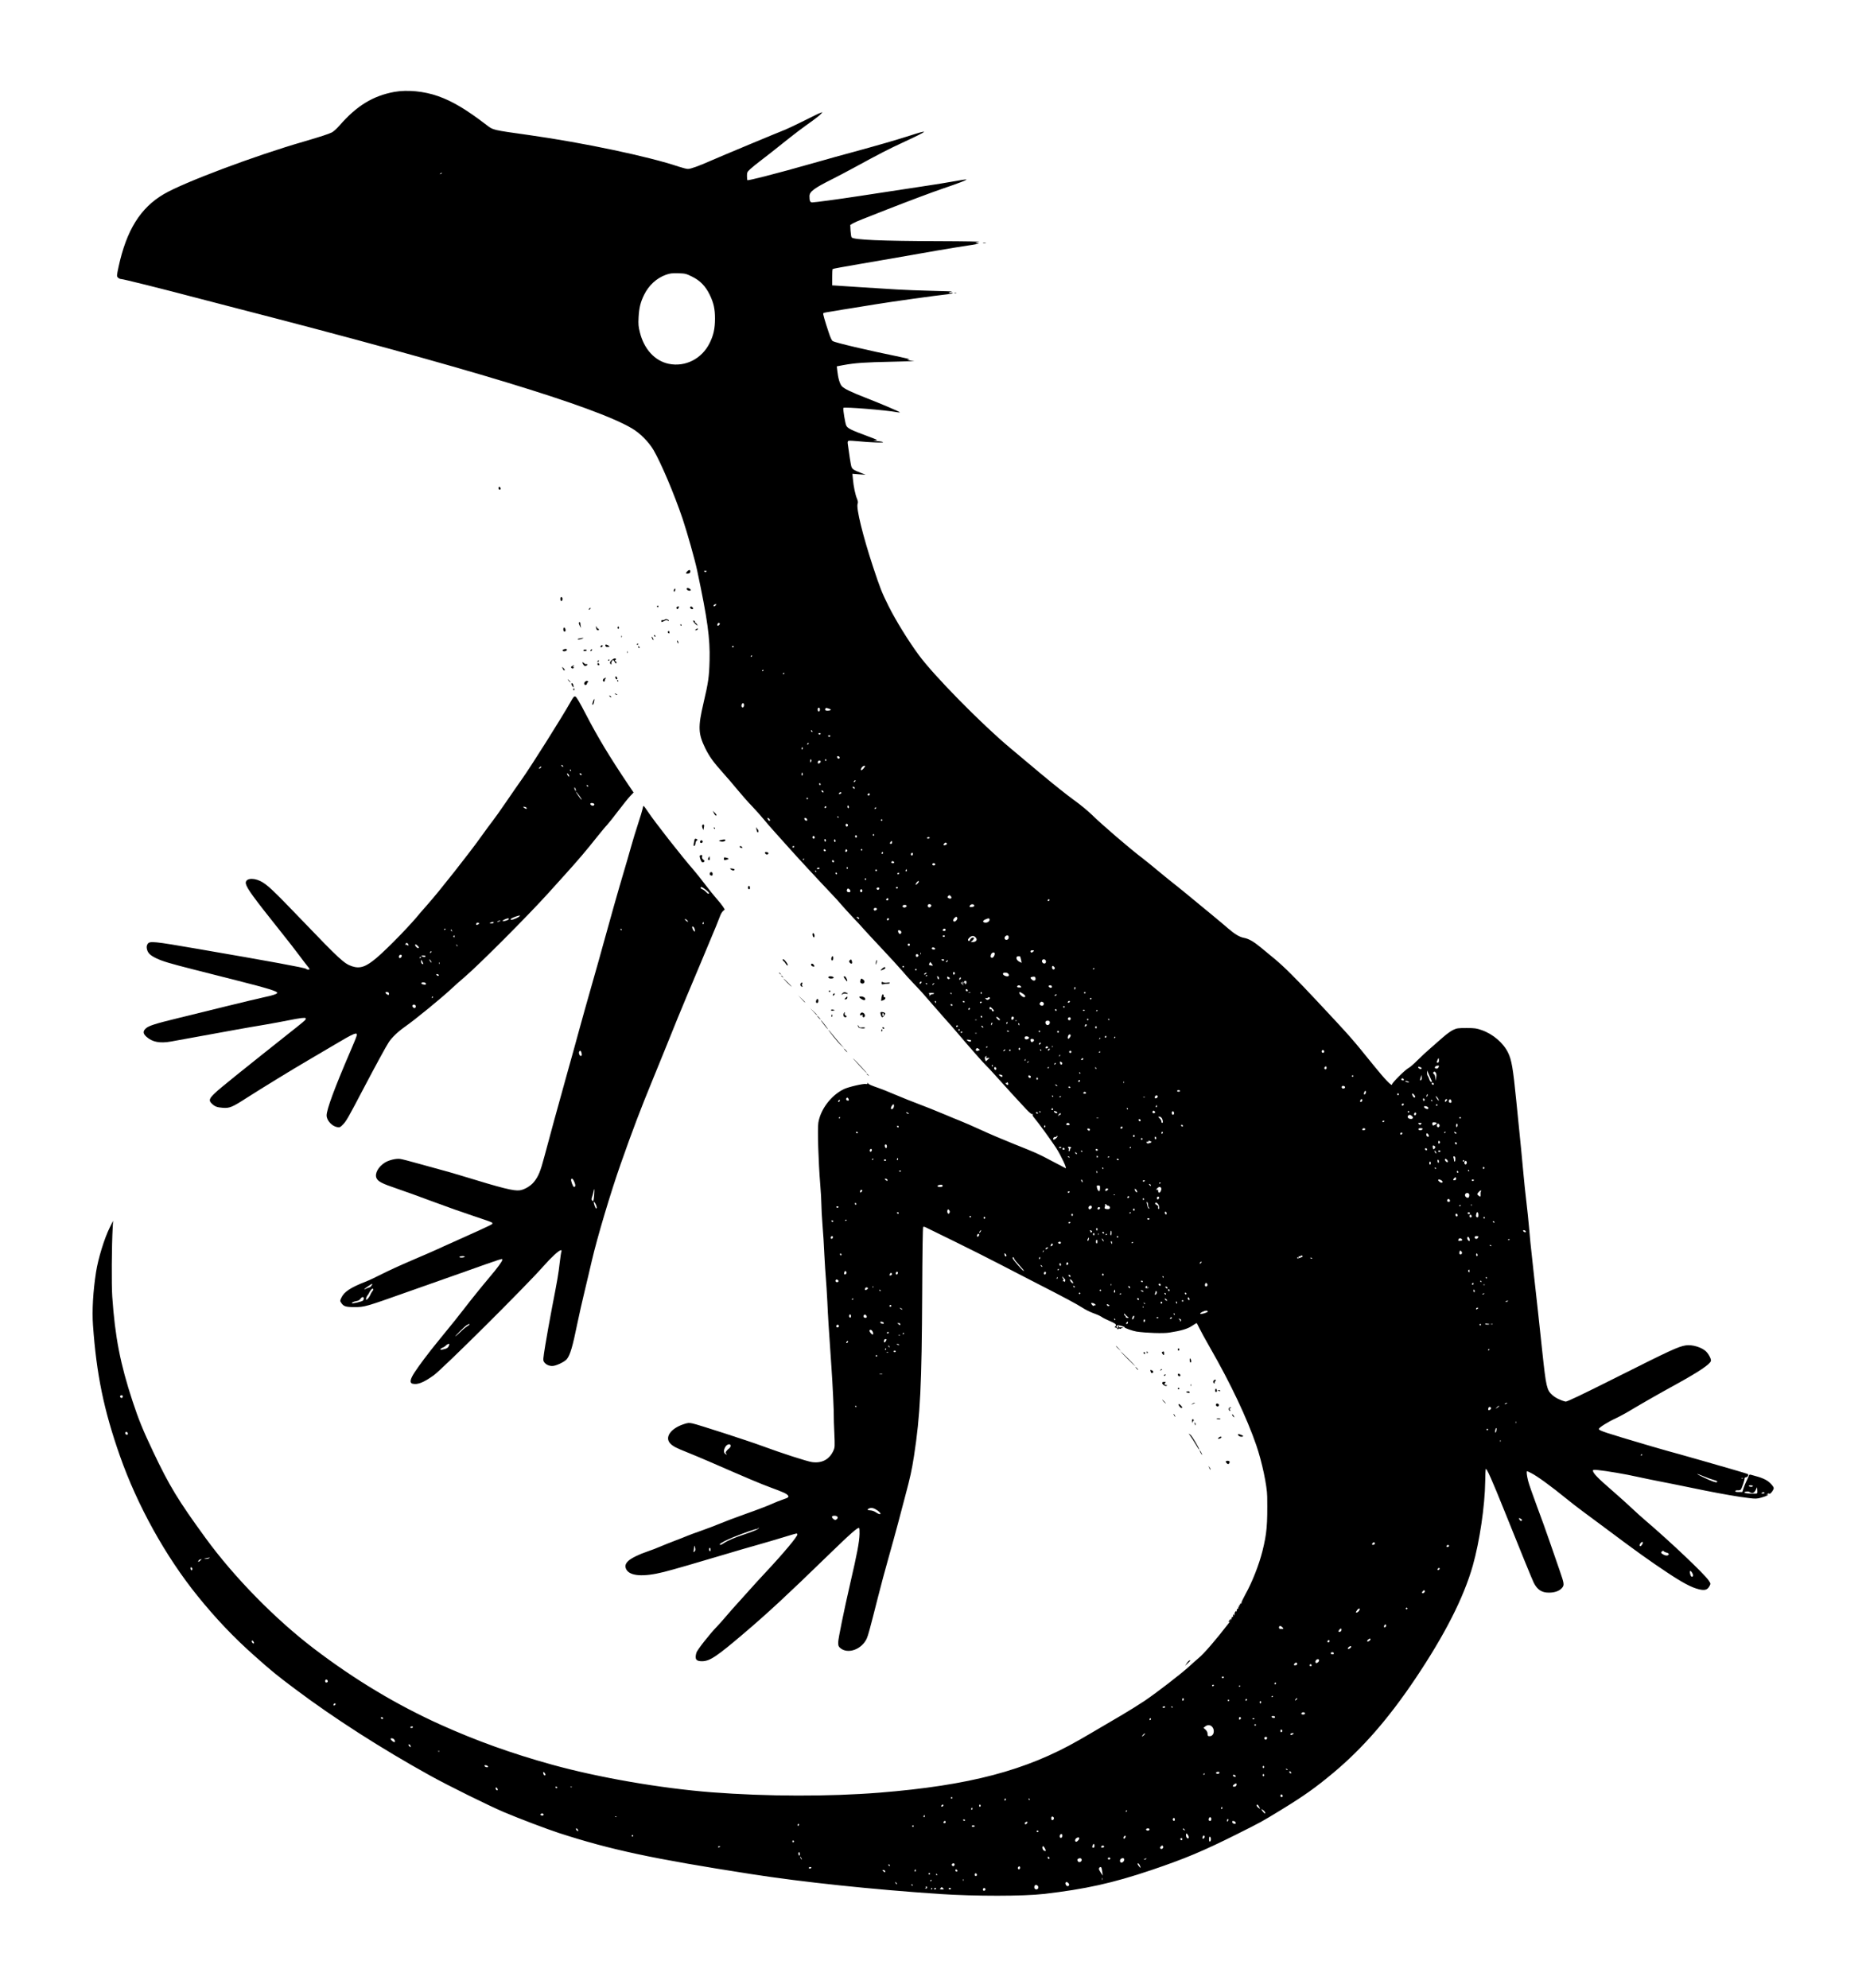 <?xml version="1.0" standalone="no"?>
<!DOCTYPE svg PUBLIC "-//W3C//DTD SVG 20010904//EN"
 "http://www.w3.org/TR/2001/REC-SVG-20010904/DTD/svg10.dtd">
<svg version="1.0" xmlns="http://www.w3.org/2000/svg"
 width="2508pt" height="2672pt" viewBox="0 0 2508 2672"
 preserveAspectRatio="xMidYMid meet">

<g transform="translate(0,2672) scale(0.1,-0.1)"
fill="#000000" stroke="none">
<path d="M5300 25485 c-288 -53 -507 -187 -738 -453 -35 -40 -80 -81 -101 -91
-42 -22 -158 -59 -386 -126 -654 -189 -1604 -546 -1872 -703 -316 -185 -502
-484 -609 -976 -26 -122 -26 -127 -9 -146 10 -11 30 -20 43 -20 27 0 522 -123
1057 -264 176 -46 394 -103 485 -126 3090 -796 4829 -1324 5324 -1617 109 -64
227 -183 291 -293 102 -176 277 -589 389 -920 62 -185 167 -556 197 -700 138
-651 174 -909 166 -1205 -6 -223 -16 -293 -82 -575 -75 -321 -71 -410 24 -605
56 -113 107 -184 242 -335 52 -58 139 -159 193 -225 54 -66 141 -165 195 -220
53 -56 123 -135 156 -175 33 -41 103 -122 156 -180 52 -58 135 -150 184 -205
90 -102 398 -435 560 -605 50 -52 118 -126 150 -165 33 -38 103 -115 155 -170
53 -55 113 -120 134 -145 22 -25 130 -142 241 -260 111 -118 235 -253 275
-300 39 -47 111 -126 158 -175 99 -103 117 -123 296 -330 71 -82 143 -163 158
-180 16 -16 73 -81 126 -144 162 -191 368 -425 397 -451 15 -14 64 -65 108
-115 137 -154 359 -396 431 -472 46 -48 73 -70 85 -66 12 3 13 2 3 -4 -9 -7
-3 -20 26 -54 42 -47 233 -311 287 -395 67 -104 150 -282 128 -273 -4 2 -87
45 -183 96 -203 107 -200 105 -520 233 -135 54 -333 138 -440 188 -107 49
-233 104 -280 122 -47 18 -135 55 -196 81 -100 43 -254 104 -509 202 -49 19
-139 56 -200 82 -60 26 -139 58 -175 70 -117 41 -142 52 -151 66 -7 12 -9 12
-9 0 0 -9 -7 -11 -21 -8 -31 8 -235 -39 -297 -69 -171 -83 -313 -270 -343
-451 -13 -81 1 -535 26 -833 8 -96 15 -215 15 -265 0 -49 7 -173 15 -275 9
-102 20 -282 25 -400 6 -118 15 -260 20 -315 5 -55 14 -197 20 -315 9 -201 18
-349 55 -880 16 -219 35 -625 32 -670 -1 -14 2 -111 7 -216 8 -179 7 -194 -11
-235 -54 -121 -154 -175 -288 -157 -66 9 -413 121 -675 218 -166 62 -863 288
-929 301 -51 11 -64 10 -124 -10 -176 -59 -257 -179 -176 -261 39 -38 73 -56
231 -119 68 -27 196 -81 284 -119 528 -230 695 -301 834 -352 168 -62 210 -81
229 -104 19 -23 8 -32 -67 -57 -37 -12 -110 -41 -162 -65 -52 -23 -203 -81
-335 -127 -132 -47 -289 -106 -350 -132 -60 -25 -173 -68 -250 -95 -77 -27
-162 -58 -190 -70 -27 -12 -102 -41 -165 -65 -63 -24 -151 -59 -195 -78 -44
-19 -121 -49 -172 -66 -109 -36 -217 -89 -256 -125 -41 -38 -50 -71 -31 -112
45 -95 229 -109 509 -38 123 31 454 127 805 232 146 44 348 103 450 131 102
29 259 75 350 103 194 59 183 57 187 38 5 -25 -188 -255 -422 -505 -77 -82
-174 -188 -215 -235 -41 -47 -118 -132 -171 -190 -53 -58 -122 -136 -154 -175
-32 -38 -84 -97 -116 -130 -100 -103 -269 -318 -279 -355 -24 -86 -5 -115 77
-114 103 1 194 61 567 379 314 267 587 520 1101 1020 338 328 427 406 443 391
4 -4 6 -40 5 -79 -4 -115 -30 -253 -127 -672 -83 -361 -159 -734 -160 -783 0
-47 3 -57 27 -78 103 -88 292 -19 358 130 19 44 40 121 149 551 39 154 104
397 145 540 41 143 96 346 124 450 27 105 72 273 99 375 65 243 87 342 117
535 84 546 104 946 110 2204 2 507 7 867 13 873 5 5 20 3 38 -7 16 -8 189 -93
384 -188 195 -96 459 -228 585 -294 127 -66 347 -180 490 -253 407 -208 565
-293 643 -343 39 -26 104 -58 143 -72 39 -13 87 -34 108 -47 35 -23 48 -30
154 -77 48 -22 57 -37 35 -59 -9 -9 -8 -12 5 -12 9 0 21 -8 26 -18 7 -10 11
-12 11 -4 0 9 7 11 20 7 11 -4 20 -2 20 4 0 6 8 8 18 5 13 -5 14 -4 3 4 -7 5
-22 7 -32 5 -10 -3 -19 0 -19 6 0 6 -4 11 -10 11 -5 0 -6 -8 -3 -18 6 -15 5
-15 -10 -3 -19 15 -14 31 11 31 28 0 94 -21 88 -27 -8 -8 109 -49 160 -57 128
-19 359 -27 439 -14 157 24 246 50 304 89 32 21 61 39 64 39 3 0 19 -30 36
-66 17 -36 85 -161 152 -277 268 -467 488 -931 615 -1300 76 -222 144 -541
146 -689 5 -381 -5 -496 -64 -732 -45 -181 -138 -418 -229 -581 -32 -58 -57
-111 -53 -116 3 -5 0 -8 -8 -7 -7 2 -12 -5 -12 -14 1 -10 -3 -15 -9 -11 -6 4
-8 0 -4 -11 5 -11 3 -15 -5 -10 -8 5 -9 2 -5 -9 4 -10 2 -16 -6 -14 -7 1 -12
-6 -12 -15 0 -9 -4 -20 -9 -25 -5 -5 -6 -2 -2 7 4 8 0 6 -8 -5 -9 -11 -14 -25
-12 -32 3 -7 0 -15 -6 -19 -7 -5 -8 -2 -3 6 6 9 4 11 -4 6 -7 -5 -10 -14 -7
-22 3 -8 0 -13 -7 -11 -7 1 -12 -6 -12 -15 0 -10 -7 -23 -15 -30 -12 -11 -12
-10 0 6 10 13 10 17 3 12 -7 -4 -18 -16 -24 -28 -9 -16 -8 -19 3 -12 10 6 11
5 2 -7 -181 -236 -345 -425 -418 -484 -20 -16 -76 -66 -125 -111 -106 -97
-422 -341 -592 -457 -68 -46 -203 -130 -299 -187 -96 -57 -238 -140 -315 -185
-77 -46 -200 -117 -273 -159 -713 -409 -1475 -609 -2681 -706 -676 -54 -1516
-52 -2256 5 -688 54 -1515 197 -2145 371 -542 150 -1017 321 -1493 535 -594
268 -1153 603 -1704 1022 -522 397 -1077 963 -1460 1489 -368 505 -489 704
-705 1161 -135 284 -197 436 -276 677 -165 500 -236 865 -273 1405 -11 159 -8
685 6 930 l5 90 -44 -89 c-74 -149 -157 -420 -185 -601 -40 -255 -55 -520 -41
-713 47 -662 145 -1139 362 -1757 234 -665 611 -1346 1042 -1880 246 -304 488
-560 771 -810 227 -202 293 -256 540 -441 520 -391 1166 -805 1815 -1164 239
-133 782 -401 987 -489 203 -86 584 -231 748 -284 690 -224 1255 -345 2580
-551 690 -108 1629 -207 2539 -268 471 -31 1120 -31 1396 1 553 63 930 147
1440 319 461 156 698 256 1145 479 351 176 332 166 595 326 320 196 469 302
710 503 394 329 742 728 1104 1267 396 591 648 1085 771 1517 92 324 163 806
167 1132 1 87 4 162 8 168 10 17 86 -154 249 -560 218 -544 376 -930 396 -970
48 -94 108 -133 205 -132 78 0 141 23 175 64 32 38 29 57 -32 233 -25 72 -82
238 -128 370 -45 132 -126 357 -180 500 -53 143 -106 293 -116 334 -18 72 -25
131 -14 131 3 0 28 -11 56 -26 80 -40 272 -180 474 -345 72 -58 173 -137 225
-174 52 -38 201 -148 330 -245 367 -275 558 -412 785 -563 224 -149 335 -208
439 -234 79 -19 114 -9 142 42 18 33 18 34 -11 77 -53 82 -514 519 -835 793
-63 53 -153 135 -200 180 -47 45 -170 155 -273 245 -179 154 -247 225 -247
257 0 12 12 13 68 8 118 -12 372 -55 527 -90 83 -18 202 -43 265 -55 111 -21
233 -46 650 -131 225 -45 441 -83 585 -100 90 -11 108 -11 168 6 37 10 75 24
85 32 16 12 15 13 -3 7 -20 -7 -20 -7 0 9 12 9 22 11 26 5 9 -14 59 49 59 75
0 12 -21 41 -49 68 -47 45 -107 72 -243 107 -35 10 -37 9 -48 -22 -7 -17 -20
-47 -30 -66 -10 -19 -25 -59 -35 -87 l-17 -53 -50 0 c-35 0 -48 4 -45 13 2 7
17 11 34 10 17 -2 35 3 41 10 14 18 53 133 50 148 -2 8 7 15 19 17 22 3 39 30
26 42 -4 4 -107 35 -228 70 -121 34 -301 86 -400 115 -99 29 -234 67 -300 85
-66 17 -235 65 -375 106 -637 188 -700 209 -700 232 0 18 121 94 232 145 51
24 145 75 208 114 111 67 392 228 610 347 293 162 441 261 455 306 7 22 -22
83 -59 123 -55 60 -191 102 -281 87 -98 -16 -208 -67 -895 -412 -516 -259
-701 -347 -718 -343 -69 17 -137 51 -180 90 -72 65 -82 109 -132 575 -16 157
-43 404 -59 550 -17 146 -44 393 -61 550 -17 157 -35 323 -40 370 -5 47 -14
146 -20 220 -6 74 -22 225 -35 335 -13 110 -29 259 -35 330 -6 72 -22 238 -35
370 -14 132 -43 424 -65 650 -44 444 -63 552 -111 650 -64 131 -204 250 -354
302 -71 25 -94 28 -205 28 -114 0 -130 -2 -180 -26 -30 -14 -93 -60 -140 -102
-47 -42 -123 -109 -170 -149 -47 -40 -123 -111 -170 -158 -47 -47 -98 -92
-115 -100 -46 -23 -225 -200 -225 -223 0 -31 -93 65 -248 257 -300 371 -297
368 -758 861 -279 299 -446 465 -574 571 -47 38 -127 105 -178 147 -100 83
-166 121 -228 133 -63 11 -123 47 -219 129 -49 43 -137 116 -195 164 -58 47
-170 140 -250 206 -80 67 -201 166 -270 220 -69 54 -177 142 -240 195 -63 53
-144 118 -180 146 -181 137 -547 451 -700 600 -52 51 -160 139 -240 196 -80
57 -282 218 -449 358 -167 140 -350 294 -408 342 -381 319 -1020 968 -1222
1243 -140 189 -309 463 -407 658 -93 187 -114 242 -208 525 -139 421 -230 793
-209 851 7 19 5 37 -8 68 -23 53 -47 168 -55 263 l-7 73 89 -7 89 -6 -61 24
c-107 42 -122 53 -133 94 -8 32 -27 152 -46 295 -4 28 -1 39 10 43 9 4 64 1
123 -5 168 -17 374 -24 337 -10 -16 6 -55 11 -85 11 -51 0 -52 1 -15 7 39 6
37 7 -105 60 -221 82 -266 104 -285 141 -15 29 -48 230 -39 239 14 15 571 -30
721 -58 25 -5 41 -5 36 -1 -11 12 -263 119 -458 195 -198 77 -286 120 -319
154 -28 29 -52 111 -62 206 l-7 62 89 17 c160 29 294 38 649 45 193 4 328 9
300 10 -27 2 -61 7 -75 11 -23 7 -22 8 10 10 21 1 -32 15 -130 35 -427 87
-863 190 -897 211 -14 9 -32 47 -56 121 -52 156 -77 245 -72 253 3 4 21 10 42
13 21 3 76 12 123 20 47 9 148 25 225 37 77 12 219 35 315 51 227 37 801 117
968 135 34 4 65 11 68 16 3 5 -9 6 -28 3 -21 -4 -30 -3 -23 4 6 5 24 11 40 13
17 2 -105 6 -270 10 -165 4 -376 12 -470 18 -93 6 -309 19 -480 30 -170 11
-328 21 -350 23 l-40 2 0 107 c0 58 3 109 7 113 3 4 161 33 350 65 189 32 395
68 458 79 420 75 842 147 1005 171 105 15 170 28 146 29 -53 1 -49 8 10 20 27
5 -180 9 -536 10 -777 2 -1146 18 -1178 50 -6 6 -12 46 -15 89 l-4 79 33 20
c19 11 81 39 139 61 58 23 204 80 325 128 292 114 590 226 750 281 214 72 331
118 313 121 -9 2 -90 -10 -180 -27 -89 -16 -242 -41 -338 -55 -181 -27 -528
-80 -925 -141 -274 -42 -594 -85 -628 -85 -28 0 -37 20 -37 83 0 62 60 107
310 232 63 32 192 99 285 150 360 196 465 250 681 350 332 154 345 171 62 79
-195 -62 -400 -121 -758 -219 -135 -36 -333 -91 -440 -122 -403 -114 -521
-146 -742 -203 -125 -32 -229 -55 -232 -52 -3 3 -6 28 -6 57 0 47 3 54 43 92
23 22 92 78 152 123 61 46 187 145 280 220 173 138 252 198 405 307 47 34 96
73 110 88 l25 27 -25 -7 c-14 -4 -113 -52 -220 -106 -107 -53 -220 -107 -250
-119 -113 -44 -880 -364 -1000 -417 -172 -76 -275 -113 -314 -113 -18 0 -72
14 -121 30 -405 137 -1283 322 -2015 425 -497 70 -480 66 -570 135 -268 206
-460 321 -652 388 -189 67 -413 88 -588 57z m635 -1095 c-3 -5 -12 -10 -18
-10 -7 0 -6 4 3 10 19 12 23 12 15 0z m3368 -1388 c108 -53 180 -128 237 -245
52 -108 70 -189 70 -317 0 -135 -20 -225 -71 -328 -105 -214 -328 -327 -551
-281 -187 39 -332 197 -388 424 -19 76 -22 107 -17 200 7 128 25 202 73 301
63 129 167 225 293 271 56 20 81 23 167 21 96 -3 106 -6 187 -46z m189 -3964
c-9 -9 -15 -9 -24 0 -9 9 -7 12 12 12 19 0 21 -3 12 -12z m125 -455 c-9 -9
-19 -14 -23 -11 -10 10 6 28 24 28 15 0 15 -1 -1 -17z m57 -242 c7 -10 -22
-37 -30 -28 -9 8 3 37 15 37 5 0 12 -4 15 -9z m186 -311 c0 -5 -4 -10 -10 -10
-5 0 -10 5 -10 10 0 6 5 10 10 10 6 0 10 -4 10 -10z m250 -124 c0 -3 -4 -8
-10 -11 -5 -3 -10 -1 -10 4 0 6 5 11 10 11 6 0 10 -2 10 -4z m150 -196 c0 -5
-5 -10 -11 -10 -5 0 -7 5 -4 10 3 6 8 10 11 10 2 0 4 -4 4 -10z m280 -40 c0
-5 -5 -10 -11 -10 -5 0 -7 5 -4 10 3 6 8 10 11 10 2 0 4 -4 4 -10z m-540 -424
c0 -28 -19 -44 -30 -26 -11 17 0 50 16 50 8 0 14 -10 14 -24z m1020 -61 c0
-16 -6 -25 -15 -25 -9 0 -15 9 -15 25 0 16 6 25 15 25 9 0 15 -9 15 -25z m132
8 c28 -8 10 -23 -28 -23 -22 0 -34 5 -34 13 0 20 12 28 29 21 9 -3 24 -9 33
-11z m-232 -304 c0 -6 -4 -7 -10 -4 -5 3 -10 11 -10 16 0 6 5 7 10 4 6 -3 10
-11 10 -16z m110 -29 c0 -5 -7 -10 -15 -10 -8 0 -15 5 -15 10 0 6 7 10 15 10
8 0 15 -4 15 -10z m130 -30 c0 -5 -7 -10 -15 -10 -8 0 -15 5 -15 10 0 6 7 10
15 10 8 0 15 -4 15 -10z m-298 -112 c-7 -7 -12 -8 -12 -2 0 14 12 26 19 19 2
-3 -1 -11 -7 -17z m-76 -65 c-10 -10 -19 5 -10 18 6 11 8 11 12 0 2 -7 1 -15
-2 -18z m499 -113 c0 -22 -29 -18 -33 3 -3 14 1 18 15 15 10 -2 18 -10 18 -18z
m-384 -57 c-9 -16 -10 -14 -11 12 0 21 3 26 11 18 8 -8 8 -16 0 -30z m204 28
c3 -5 1 -12 -5 -16 -5 -3 -10 1 -10 9 0 18 6 21 15 7z m-75 -26 c0 -16 -27
-32 -37 -22 -3 4 -3 13 0 22 8 20 37 20 37 0z m594 -67 c-13 -23 -37 -48 -46
-48 -13 0 -9 22 9 42 18 20 48 25 37 6z m-838 -115 c-11 -11 -19 6 -11 24 8
17 8 17 12 0 3 -10 2 -21 -1 -24z m709 -82 c-3 -6 -11 -11 -17 -11 -6 0 -6 6
2 15 14 17 26 13 15 -4z m-465 -42 c0 -5 -4 -9 -10 -9 -5 0 -10 7 -10 16 0 8
5 12 10 9 6 -3 10 -10 10 -16z m458 -48 c3 -8 -1 -12 -9 -9 -7 2 -15 10 -17
17 -3 8 1 12 9 9 7 -2 15 -10 17 -17z m-420 -50 c3 -8 -1 -12 -9 -9 -7 2 -15
10 -17 17 -3 8 1 12 9 9 7 -2 15 -10 17 -17z m237 -22 c-4 -5 -13 -9 -22 -9
-13 0 -13 3 -3 15 13 15 35 11 25 -6z m385 -14 c0 -8 -7 -15 -15 -15 -16 0
-20 12 -8 23 11 12 23 8 23 -8z m-830 -55 c0 -5 -4 -10 -10 -10 -5 0 -10 5
-10 10 0 6 5 10 10 10 6 0 10 -4 10 -10z m550 -116 c0 -8 -4 -14 -10 -14 -5 0
-10 9 -10 21 0 11 5 17 10 14 6 -3 10 -13 10 -21z m-309 -7 c-13 -13 -26 -3
-16 12 3 6 11 8 17 5 6 -4 6 -10 -1 -17z m674 -7 c-3 -5 -11 -10 -16 -10 -6 0
-7 5 -4 10 3 6 11 10 16 10 6 0 7 -4 4 -10z m-505 -120 c0 -5 -2 -10 -4 -10
-3 0 -8 5 -11 10 -3 6 -1 10 4 10 6 0 11 -4 11 -10z m-932 -22 c14 -14 16 -28
2 -28 -5 0 -14 9 -20 20 -12 22 -1 27 18 8z m510 -12 c3 -13 -1 -17 -14 -14
-11 2 -20 11 -22 22 -3 13 1 17 14 14 11 -2 20 -11 22 -22z m1012 -6 c0 -5 -4
-10 -10 -10 -5 0 -10 5 -10 10 0 6 5 10 10 10 6 0 10 -4 10 -10z m-464 -61 c3
-6 1 -16 -5 -22 -9 -9 -14 -8 -21 3 -9 15 -4 30 10 30 5 0 12 -5 16 -11z m354
-139 c0 -5 -4 -10 -10 -10 -5 0 -10 5 -10 10 0 6 5 10 10 10 6 0 10 -4 10 -10z
m-235 -30 c-5 -8 -11 -8 -17 -2 -6 6 -7 16 -3 22 5 8 11 8 17 2 6 -6 7 -16 3
-22z m-565 -6 c0 -8 -7 -14 -15 -14 -15 0 -21 21 -9 33 10 9 24 -2 24 -19z
m1545 -4 c-3 -5 -13 -10 -21 -10 -8 0 -14 5 -14 10 0 6 9 10 21 10 11 0 17 -4
14 -10z m-1395 -36 c0 -8 -4 -14 -10 -14 -5 0 -10 9 -10 21 0 11 5 17 10 14 6
-3 10 -13 10 -21z m130 -5 c0 -11 -4 -17 -10 -14 -5 3 -10 13 -10 21 0 8 5 14
10 14 6 0 10 -9 10 -21z m760 -19 c0 -11 -7 -20 -15 -20 -18 0 -19 12 -3 28
16 16 18 15 18 -8z m737 -17 c4 -12 -35 -29 -44 -19 -8 8 18 37 30 33 6 -2 12
-8 14 -14z m-2052 -43 c-3 -5 -10 -10 -16 -10 -5 0 -9 5 -9 10 0 6 7 10 16 10
8 0 12 -4 9 -10z m423 -48 c2 -7 -3 -12 -12 -12 -9 0 -16 7 -16 16 0 17 22 14
28 -4z m284 -14 c-15 -15 -26 -4 -18 18 5 13 9 15 18 6 9 -9 9 -15 0 -24z
m208 22 c0 -5 -4 -10 -10 -10 -5 0 -10 5 -10 10 0 6 5 10 10 10 6 0 10 -4 10
-10z m280 -39 c0 -6 -4 -13 -10 -16 -5 -3 -10 1 -10 9 0 9 5 16 10 16 6 0 10
-4 10 -9z m400 -15 c0 -8 -4 -17 -9 -21 -12 -7 -24 12 -16 25 9 15 25 12 25
-4z m-1460 -70 c0 -3 -4 -8 -10 -11 -5 -3 -10 -1 -10 4 0 6 5 11 10 11 6 0 10
-2 10 -4z m400 -32 c0 -9 -5 -14 -12 -12 -18 6 -21 28 -4 28 9 0 16 -7 16 -16z
m808 -12 c2 -7 -6 -12 -17 -12 -21 0 -27 11 -14 24 9 9 26 2 31 -12z m552 -27
c0 -8 -9 -15 -20 -15 -11 0 -20 7 -20 15 0 8 9 15 20 15 11 0 20 -7 20 -15z
m-1175 -44 c3 -5 1 -12 -5 -16 -5 -3 -10 1 -10 9 0 18 6 21 15 7z m-380 -11
c-3 -5 -13 -10 -21 -10 -8 0 -14 5 -14 10 0 6 9 10 21 10 11 0 17 -4 14 -10z
m769 -31 c-3 -5 -10 -7 -15 -3 -5 3 -7 10 -3 15 3 5 10 7 15 3 5 -3 7 -10 3
-15z m402 -6 c-10 -10 -19 5 -10 18 6 11 8 11 12 0 2 -7 1 -15 -2 -18z m-1216
-3 c0 -5 -2 -10 -4 -10 -3 0 -8 5 -11 10 -3 6 -1 10 4 10 6 0 11 -4 11 -10z
m280 -31 c0 -5 -4 -9 -10 -9 -5 0 -10 7 -10 16 0 8 5 12 10 9 6 -3 10 -10 10
-16z m835 1 c-3 -5 -10 -10 -16 -10 -5 0 -9 5 -9 10 0 6 7 10 16 10 8 0 12 -4
9 -10z m-445 -76 c0 -8 -5 -12 -10 -9 -6 4 -8 11 -5 16 9 14 15 11 15 -7z
m710 -31 c0 -10 -32 -43 -42 -43 -5 0 -1 11 8 25 15 23 34 33 34 18z m-538
-105 c-9 -9 -15 -9 -24 0 -10 10 -10 15 2 22 20 12 38 -6 22 -22z m256 21 c-2
-6 -8 -10 -13 -10 -5 0 -11 4 -13 10 -2 6 4 11 13 11 9 0 15 -5 13 -11z m-650
-21 c18 -18 14 -38 -7 -38 -23 0 -35 15 -27 35 7 18 18 19 34 3z m172 -18 c0
-11 -7 -20 -15 -20 -8 0 -15 9 -15 20 0 11 7 20 15 20 8 0 15 -9 15 -20z
m1190 -75 c19 -23 -1 -40 -30 -25 -17 9 -19 14 -9 26 15 18 23 18 39 -1z
m-840 -40 c0 -8 -7 -15 -15 -15 -16 0 -20 12 -8 23 11 12 23 8 23 -8z m2161
-18 c-13 -13 -26 -3 -16 12 3 6 11 8 17 5 6 -4 6 -10 -1 -17z m-1586 -57 c9
-15 -14 -40 -31 -33 -22 8 -18 43 5 43 11 0 23 -5 26 -10z m580 -10 c0 -10
-12 -16 -32 -18 -35 -3 -41 6 -21 26 17 17 53 11 53 -8z m-911 1 c9 -13 -19
-32 -38 -25 -17 6 -20 16 -9 27 9 10 41 9 47 -2z m-400 -40 c9 -15 -23 -36
-36 -23 -5 5 -7 15 -4 21 9 13 33 14 40 2z m-244 -121 c8 -5 11 -12 7 -16 -4
-4 -15 0 -24 9 -18 18 -8 23 17 7z m1324 1 c9 -14 -4 -40 -25 -52 -27 -14 -37
16 -14 41 20 22 31 25 39 11z m-916 -23 c-6 -18 -28 -21 -28 -4 0 9 7 16 16
16 9 0 14 -5 12 -12z m1352 -8 c0 -23 -32 -43 -62 -38 -34 5 -32 26 4 42 46
20 58 19 58 -4z m-590 -135 c0 -8 -9 -15 -20 -15 -20 0 -26 11 -13 23 12 13
33 7 33 -8z m-603 -16 c14 -14 6 -39 -12 -39 -12 0 -25 21 -25 41 0 13 24 11
37 -2z m593 -69 c0 -5 -7 -10 -15 -10 -8 0 -15 5 -15 10 0 6 7 10 15 10 8 0
15 -4 15 -10z m415 -20 c27 -29 4 -60 -43 -59 -20 0 -30 3 -22 6 17 6 40 32
40 45 0 20 -41 6 -50 -18 -6 -14 -14 -22 -20 -19 -17 11 -11 28 17 51 30 23
53 22 78 -6z m440 20 c3 -6 3 -19 0 -30 -7 -23 -43 -27 -51 -5 -12 29 35 61
51 35z m-1325 -115 c0 -8 -7 -15 -15 -15 -8 0 -15 7 -15 15 0 8 7 15 15 15 8
0 15 -7 15 -15z m338 -52 c2 -8 -5 -13 -17 -13 -21 0 -35 13 -24 24 10 10 36
3 41 -11z m1322 -38 c-7 -8 -19 -15 -26 -15 -8 0 -14 7 -14 15 0 10 10 15 26
15 22 0 25 -2 14 -15z m-1513 -37 c-3 -8 -6 -5 -6 6 -1 11 2 17 5 13 3 -3 4
-12 1 -19z m993 6 c0 -24 -19 -54 -35 -54 -21 0 -26 15 -15 44 11 29 50 37 50
10z m-1025 -24 c0 -8 -8 -16 -17 -18 -13 -2 -18 3 -18 18 0 15 5 20 18 18 9
-2 17 -10 17 -18z m1368 -17 c2 -5 7 -25 11 -45 l7 -37 -30 15 c-30 15 -47 45
-36 64 7 12 42 14 48 3z m-1023 -43 c0 -5 -6 -10 -14 -10 -8 0 -18 5 -21 10
-3 6 3 10 14 10 12 0 21 -4 21 -10z m1368 -18 c4 -28 -24 -41 -44 -20 -20 20
-7 50 20 46 13 -2 22 -12 24 -26z m-1323 -1 c-3 -6 -11 -11 -17 -11 -6 0 -6 6
2 15 14 17 26 13 15 -4z m-197 -57 c-2 -1 -15 0 -30 3 -24 5 -26 8 -16 26 l11
21 19 -24 c10 -12 17 -24 16 -26z m-388 -14 c0 -5 -4 -10 -10 -10 -5 0 -10 5
-10 10 0 6 5 10 10 10 6 0 10 -4 10 -10z m2020 -5 c9 -11 10 -19 2 -27 -14
-14 -32 -1 -32 23 0 23 13 25 30 4z m540 -19 c0 -3 -4 -8 -10 -11 -5 -3 -10
-1 -10 4 0 6 5 11 10 11 6 0 10 -2 10 -4z m-2390 -16 c0 -5 -4 -10 -10 -10 -5
0 -10 5 -10 10 0 6 5 10 10 10 6 0 10 -4 10 -10z m515 -50 c0 -7 -6 -15 -12
-17 -8 -3 -13 4 -13 17 0 13 5 20 13 18 6 -3 12 -11 12 -18z m-390 -6 c-9 -9
-19 -13 -23 -10 -3 4 0 11 8 16 24 15 33 11 15 -6z m1103 4 c19 -19 14 -38 -9
-38 -29 0 -59 18 -59 35 0 18 51 20 68 3z m-1088 -28 c0 -5 -5 -10 -11 -10 -5
0 -7 5 -4 10 3 6 8 10 11 10 2 0 4 -4 4 -10z m160 -36 c0 -24 -17 -15 -22 11
-4 20 -3 23 8 14 8 -6 14 -18 14 -25z m142 -6 c-13 -13 -32 -2 -32 18 0 12 4
13 21 3 14 -7 18 -14 11 -21z m1156 4 c5 -30 -24 -39 -48 -17 -26 23 -25 33 3
38 33 6 42 2 45 -21z m-1009 -8 c-15 -18 -22 -13 -13 10 3 9 10 13 16 10 5 -3
4 -12 -3 -20z m81 -43 c0 -11 -4 -23 -10 -26 -5 -3 -10 2 -10 12 0 15 -2 16
-10 3 -11 -17 -13 -10 -4 14 9 23 34 20 34 -3z m-606 -6 c-6 -16 -24 -21 -24
-7 0 11 11 22 21 22 5 0 6 -7 3 -15z m553 1 c-3 -7 0 -19 6 -25 6 -6 9 -11 6
-11 -3 0 -14 10 -25 22 -10 12 -13 18 -6 14 6 -4 12 -2 12 3 0 6 3 11 6 11 3
0 4 -6 1 -14z m-477 -16 c0 -5 -2 -10 -4 -10 -3 0 -8 5 -11 10 -3 6 -1 10 4
10 6 0 11 -4 11 -10z m90 -5 c-7 -9 -15 -13 -19 -10 -3 3 1 10 9 15 21 14 24
12 10 -5z m1170 -30 c11 -13 8 -15 -19 -15 -30 0 -39 9 -24 23 11 11 30 8 43
-8z m415 5 c11 -18 -5 -31 -26 -20 -11 6 -17 15 -14 21 8 12 32 12 40 -1z
m318 -35 c-7 -21 -13 -19 -13 6 0 11 4 18 10 14 5 -3 7 -12 3 -20z m-1445 -23
c2 -7 -3 -12 -12 -12 -9 0 -16 7 -16 16 0 17 22 14 28 -4z m35 -29 c-7 -2 -19
-2 -25 0 -7 3 -2 5 12 5 14 0 19 -2 13 -5z m152 -2 c3 -5 1 -12 -5 -16 -5 -3
-10 1 -10 9 0 18 6 21 15 7z m549 -12 c38 -22 48 -49 19 -49 -20 0 -63 38 -63
57 0 17 3 17 44 -8z m846 11 c0 -5 -4 -10 -10 -10 -5 0 -10 5 -10 10 0 6 5 10
10 10 6 0 10 -4 10 -10z m-2035 -11 c-4 -5 -15 -9 -25 -9 -10 0 -24 -8 -30
-17 -11 -17 -11 -17 -6 -1 3 10 -1 21 -9 25 -8 5 4 9 31 10 25 1 42 -3 39 -8z
m235 1 c0 -5 -2 -10 -4 -10 -3 0 -8 5 -11 10 -3 6 -1 10 4 10 6 0 11 -4 11
-10z m1410 -20 c0 -5 -8 -10 -17 -10 -15 0 -16 2 -3 10 19 12 20 12 20 0z
m-895 -39 c3 -6 -4 -15 -16 -21 -17 -10 -24 -9 -38 5 -15 17 -15 17 1 12 10
-3 20 -2 23 3 8 13 22 13 30 1z m1365 -11 c0 -5 -4 -10 -10 -10 -5 0 -10 5
-10 10 0 6 5 10 10 10 6 0 10 -4 10 -10z m-2090 -45 c0 -8 -2 -15 -4 -15 -2 0
-6 7 -10 15 -3 8 -1 15 4 15 6 0 10 -7 10 -15z m385 5 c3 -5 -1 -10 -9 -10 -9
0 -16 5 -16 10 0 6 4 10 9 10 6 0 13 -4 16 -10z m1415 1 c0 -5 -7 -11 -15 -15
-15 -5 -20 5 -8 17 9 10 23 9 23 -2z m-1185 -11 c-3 -5 -10 -10 -16 -10 -5 0
-9 5 -9 10 0 6 7 10 16 10 8 0 12 -4 9 -10z m819 4 c21 -8 20 -40 -1 -48 -9
-4 -23 0 -31 8 -13 12 -13 18 -2 30 14 18 13 18 34 10z m-1211 -40 c-3 -15
-20 -15 -26 0 -4 9 0 13 11 12 9 -2 16 -7 15 -12z m1507 -24 c0 -5 -4 -10 -10
-10 -5 0 -10 5 -10 10 0 6 5 10 10 10 6 0 10 -4 10 -10z m-974 -22 c27 -27 30
-38 9 -38 -8 0 -15 7 -15 16 0 10 -6 14 -15 10 -10 -4 -15 1 -15 14 0 26 7 25
36 -2z m-301 -9 c-10 -15 -25 -10 -19 6 4 8 10 12 15 9 5 -3 7 -10 4 -15z
m1165 -15 c0 -8 -4 -12 -10 -9 -5 3 -10 10 -10 16 0 5 5 9 10 9 6 0 10 -7 10
-16z m380 2 c0 -11 -19 -15 -25 -6 -3 5 1 10 9 10 9 0 16 -2 16 -4z m170 -6
c0 -5 -5 -10 -11 -10 -5 0 -7 5 -4 10 3 6 8 10 11 10 2 0 4 -4 4 -10z m-1550
-86 c0 -8 -4 -12 -10 -9 -5 3 -10 10 -10 16 0 5 5 9 10 9 6 0 10 -7 10 -16z
m238 -32 c2 -7 -1 -12 -6 -12 -14 0 -42 29 -42 42 0 13 42 -14 48 -30z m187
28 c10 -16 -16 -43 -28 -31 -11 11 -2 41 12 41 5 0 13 -5 16 -10z m765 -20 c0
-21 -24 -28 -35 -10 -8 14 3 30 21 30 8 0 14 -9 14 -20z m240 -10 c0 -5 -4
-10 -10 -10 -5 0 -10 5 -10 10 0 6 5 10 10 10 6 0 10 -4 10 -10z m280 0 c0 -5
-2 -10 -4 -10 -3 0 -8 5 -11 10 -3 6 -1 10 4 10 6 0 11 -4 11 -10z m-1783 -6
c-3 -3 -12 -4 -19 -1 -8 3 -5 6 6 6 11 1 17 -2 13 -5z m540 -10 c-3 -3 -12 -4
-19 -1 -8 3 -5 6 6 6 11 1 17 -2 13 -5z m443 -24 c0 -28 -27 -45 -45 -30 -20
17 -19 48 3 52 26 6 42 -2 42 -22z m-570 -5 c0 -8 -4 -15 -10 -15 -5 0 -7 7
-4 15 4 8 8 15 10 15 2 0 4 -7 4 -15z m-209 -22 c-8 -15 -10 -15 -11 -2 0 17
10 32 18 25 2 -3 -1 -13 -7 -23z m369 2 c0 -8 -2 -15 -4 -15 -2 0 -6 7 -10 15
-3 8 -1 15 4 15 6 0 10 -7 10 -15z m899 -21 c-14 -18 -24 -11 -15 11 3 9 11
13 16 10 8 -5 7 -11 -1 -21z m-1724 -4 c-3 -5 -10 -10 -16 -10 -5 0 -9 5 -9
10 0 6 7 10 16 10 8 0 12 -4 9 -10z m341 -17 c-7 -7 -26 7 -26 19 0 6 6 6 15
-2 9 -7 13 -15 11 -17z m1524 2 c0 -8 -4 -15 -10 -15 -5 0 -10 7 -10 15 0 8 5
15 10 15 6 0 10 -7 10 -15z m-1840 -35 c0 -5 -4 -10 -10 -10 -5 0 -10 5 -10
10 0 6 5 10 10 10 6 0 10 -4 10 -10z m660 -20 c0 -5 -7 -7 -15 -4 -8 4 -15 8
-15 10 0 2 7 4 15 4 8 0 15 -4 15 -10z m420 0 c0 -5 -4 -10 -10 -10 -5 0 -10
5 -10 10 0 6 5 10 10 10 6 0 10 -4 10 -10z m252 -5 c0 -5 -5 -11 -11 -13 -6
-2 -11 4 -11 13 0 9 5 15 11 13 6 -2 11 -8 11 -13z m-1298 -7 c-3 -4 -9 -8
-15 -8 -5 0 -9 4 -9 8 0 5 7 9 15 9 8 0 12 -4 9 -9z m193 -14 c-3 -3 -12 -4
-19 -1 -8 3 -5 6 6 6 11 1 17 -2 13 -5z m1263 -27 c0 -19 -27 -53 -35 -45 -12
12 4 58 20 58 8 0 15 -6 15 -13z m-560 -32 c0 -18 -39 -30 -52 -17 -6 6 -8 17
-5 25 7 18 57 11 57 -8z m1040 16 c0 -6 -4 -13 -10 -16 -5 -3 -10 1 -10 9 0 9
5 16 10 16 6 0 10 -4 10 -9z m120 -11 c0 -5 -5 -10 -11 -10 -5 0 -7 5 -4 10 3
6 8 10 11 10 2 0 4 -4 4 -10z m-209 -23 c-10 -9 -11 -8 -5 6 3 10 9 15 12 12
3 -3 0 -11 -7 -18z m-885 -9 c4 -6 -1 -17 -11 -25 -20 -14 -35 -3 -35 25 0 15
36 16 46 0z m-843 -13 c-3 -17 -27 -17 -48 0 -19 15 -18 15 15 13 19 -2 34 -7
33 -13z m935 -37 c-2 -6 -10 -14 -16 -16 -7 -2 -10 2 -6 12 7 18 28 22 22 4z
m159 -50 c-3 -8 -6 -5 -6 6 -1 11 2 17 5 13 3 -3 4 -12 1 -19z m-877 2 c0 -5
-5 -10 -11 -10 -5 0 -7 5 -4 10 3 6 8 10 11 10 2 0 4 -4 4 -10z m815 0 c3 -6
-1 -13 -10 -16 -19 -8 -30 0 -20 15 8 14 22 14 30 1z m-916 -37 c2 -1 -7 -7
-20 -12 -28 -10 -44 6 -27 26 8 11 14 11 27 1 9 -7 18 -14 20 -15z m541 12 c0
-8 -4 -15 -10 -15 -5 0 -10 7 -10 15 0 8 5 15 10 15 6 0 10 -7 10 -15z m398
-7 c-2 -6 -10 -14 -16 -16 -7 -2 -10 2 -6 12 7 18 28 22 22 4z m-598 -7 c0 -5
-7 -12 -16 -15 -14 -5 -15 -4 -4 9 14 17 20 19 20 6z m70 -7 c0 -8 -5 -12 -10
-9 -6 4 -8 11 -5 16 9 14 15 11 15 -7z m415 6 c3 -5 1 -10 -4 -10 -6 0 -11 5
-11 10 0 6 2 10 4 10 3 0 8 -4 11 -10z m3801 -11 c10 -17 -13 -36 -27 -22 -12
12 -4 33 11 33 5 0 12 -5 16 -11z m-3396 -14 c0 -8 -7 -15 -15 -15 -8 0 -15 7
-15 15 0 8 7 15 15 15 8 0 15 -7 15 -15z m390 1 c0 -3 -4 -8 -10 -11 -5 -3
-10 -1 -10 4 0 6 5 11 10 11 6 0 10 -2 10 -4z m-549 -59 c-10 -9 -11 -8 -5 6
3 10 9 15 12 12 3 -3 0 -11 -7 -18z m-985 -13 c-5 -13 -1 -15 19 -12 14 3 25
4 25 3 0 -1 -11 -12 -25 -25 l-25 -23 -9 24 c-5 15 -5 29 1 37 14 17 21 15 14
-4z m1304 -23 c0 -5 -7 -11 -15 -15 -15 -5 -20 5 -8 17 9 10 23 9 23 -2z
m4780 -21 c0 -20 -5 -30 -15 -30 -18 0 -18 1 -5 34 13 34 20 33 20 -4z m-5557
5 c-3 -9 -8 -14 -10 -11 -3 3 -2 9 2 15 9 16 15 13 8 -4z m42 -25 c-3 -5 -12
-10 -18 -10 -7 0 -6 4 3 10 19 12 23 12 15 0z m452 -23 c-7 -21 -25 -17 -29 7
-4 22 -3 24 14 15 11 -6 18 -15 15 -22z m-95 -9 c-7 -7 -12 -8 -12 -2 0 14 12
26 19 19 2 -3 -1 -11 -7 -17z m-837 -18 c3 -5 1 -10 -4 -10 -6 0 -11 5 -11 10
0 6 2 10 4 10 3 0 8 -4 11 -10z m5995 -4 c0 -18 -15 -36 -29 -36 -25 0 -33 11
-20 27 10 12 49 19 49 9z m-1510 -26 c0 -11 -7 -20 -15 -20 -15 0 -21 21 -8
33 12 13 23 7 23 -13z m1275 -1 c3 -4 1 -11 -5 -14 -11 -7 -40 11 -40 25 0 10
38 1 45 -11z m-5715 -10 c0 -24 -23 -21 -28 4 -2 10 3 17 12 17 10 0 16 -9 16
-21z m710 17 c0 -3 -4 -8 -10 -11 -5 -3 -10 -1 -10 4 0 6 5 11 10 11 6 0 10
-2 10 -4z m634 -12 c3 -8 2 -12 -4 -9 -6 3 -10 10 -10 16 0 14 7 11 14 -7z
m4484 -114 c8 -19 19 -43 24 -52 6 -13 5 -18 -6 -18 -8 0 -20 17 -26 38 -7 20
-16 41 -21 47 -5 5 -9 23 -8 40 l0 30 11 -25 c6 -14 17 -41 26 -60z m83 48 c6
-15 7 -37 0 -63 l-9 -40 -1 39 c-1 24 -7 44 -18 51 -9 7 -13 17 -9 23 11 18
25 14 37 -10z m-4781 2 c0 -5 -2 -10 -4 -10 -3 0 -8 5 -11 10 -3 6 -1 10 4 10
6 0 11 -4 11 -10z m-1053 -28 c7 -4 9 -13 5 -19 -5 -8 -14 -5 -31 8 -20 17
-21 19 -5 19 11 0 24 -4 31 -8z m388 -22 c0 -22 -29 -18 -33 3 -3 14 1 18 15
15 10 -2 18 -10 18 -18z m4335 10 c0 -5 -4 -10 -10 -10 -5 0 -10 5 -10 10 0 6
5 10 10 10 6 0 10 -4 10 -10z m911 -53 c-16 -16 -19 -5 -7 33 l10 35 4 -29 c2
-16 -1 -33 -7 -39z m-5151 18 c0 -8 -4 -15 -10 -15 -5 0 -10 7 -10 15 0 8 5
15 10 15 6 0 10 -7 10 -15z m4915 -6 c10 -15 -1 -23 -20 -15 -9 3 -13 10 -10
16 8 13 22 13 30 -1z m-4354 -32 c-13 -13 -26 -3 -16 12 3 6 11 8 17 5 6 -4 6
-10 -1 -17z m4425 -9 c4 -6 -2 -7 -17 -3 -35 10 -45 23 -15 18 15 -3 29 -10
32 -15z m-3829 -10 c-3 -8 -6 -5 -6 6 -1 11 2 17 5 13 3 -3 4 -12 1 -19z
m-1557 -14 c0 -19 -14 -18 -31 3 -10 11 -10 14 -1 9 7 -4 12 -2 12 4 0 6 5 8
10 5 6 -3 10 -13 10 -21z m5720 0 c0 -9 -5 -14 -12 -12 -18 6 -21 28 -4 28 9
0 16 -7 16 -16z m-5060 -26 c0 -6 -6 -5 -15 2 -8 7 -15 14 -15 16 0 2 7 1 15
-2 8 -4 15 -11 15 -16z m3868 -15 c5 -17 -26 -29 -40 -15 -6 6 -7 15 -3 22 9
14 37 9 43 -7z m-3693 -3 c3 -5 -1 -10 -9 -10 -9 0 -16 5 -16 10 0 6 4 10 9
10 6 0 13 -4 16 -10z m1475 -50 c0 -5 -9 -10 -20 -10 -11 0 -20 5 -20 10 0 6
9 10 20 10 11 0 20 -4 20 -10z m2500 -12 c0 -19 -18 -43 -25 -36 -9 9 4 48 16
48 5 0 9 -6 9 -12z m-3763 -14 c2 -5 -6 -10 -17 -11 -20 -2 -26 8 -13 21 9 8
26 3 30 -10z m4205 -19 c0 -5 -5 -11 -11 -13 -6 -2 -11 4 -11 13 0 9 5 15 11
13 6 -2 11 -8 11 -13z m218 -32 c0 -19 -18 -16 -30 6 -17 33 -12 46 10 26 11
-10 20 -24 20 -32z m166 11 c-4 -9 -9 -15 -11 -12 -3 3 -3 13 1 22 4 9 9 15
11 12 3 -3 3 -13 -1 -22z m-5031 -4 c3 -5 1 -10 -4 -10 -6 0 -11 5 -11 10 0 6
2 10 4 10 3 0 8 -4 11 -10z m1405 -5 c0 -16 -27 -32 -37 -22 -3 4 -3 13 0 22
8 20 37 20 37 0z m-1300 1 c0 -3 -4 -8 -10 -11 -5 -3 -10 -1 -10 4 0 6 5 11
10 11 6 0 10 -2 10 -4z m5064 -22 c10 -14 16 -29 14 -33 -2 -5 -13 7 -25 25
-12 19 -18 34 -14 34 5 0 16 -12 25 -26z m-3937 10 c-3 -3 -12 -4 -19 -1 -8 3
-5 6 6 6 11 1 17 -2 13 -5z m-3983 -20 c8 -22 8 -24 -8 -24 -18 0 -29 16 -21
30 9 15 22 12 29 -6z m7742 -5 c3 -6 2 -15 -4 -21 -6 -6 -11 -2 -15 11 -5 22
7 29 19 10z m-836 -13 c0 -16 -18 -31 -27 -22 -8 8 5 36 17 36 5 0 10 -6 10
-14z m1140 5 c0 -5 -7 -14 -15 -21 -12 -10 -15 -10 -15 2 0 8 3 18 7 21 9 10
23 9 23 -2z m58 -19 c2 -14 -2 -22 -12 -22 -19 0 -28 14 -20 35 9 21 28 14 32
-13z m-8220 6 c-2 -6 -10 -14 -16 -16 -7 -2 -10 2 -6 12 7 18 28 22 22 4z
m7962 2 c0 -5 -2 -10 -4 -10 -3 0 -8 5 -11 10 -3 6 -1 10 4 10 6 0 11 -4 11
-10z m-382 -52 c-6 -18 -28 -21 -28 -4 0 9 7 16 16 16 9 0 14 -5 12 -12z
m-6853 -24 c-3 -29 -25 -48 -39 -34 -10 10 18 60 33 60 5 0 8 -12 6 -26z
m7305 16 c0 -5 -4 -10 -10 -10 -5 0 -10 5 -10 10 0 6 5 10 10 10 6 0 10 -4 10
-10z m-3770 -15 c0 -8 -4 -15 -10 -15 -5 0 -7 7 -4 15 4 8 8 15 10 15 2 0 4
-7 4 -15z m3644 -15 c4 -5 5 -13 2 -19 -9 -14 -56 8 -56 26 0 15 35 10 54 -7z
m-5041 -23 c3 -8 -1 -14 -9 -14 -15 0 -18 9 -7 20 9 9 10 9 16 -6z m1007 3 c0
-5 -2 -10 -4 -10 -3 0 -8 5 -11 10 -3 6 -1 10 4 10 6 0 11 -4 11 -10z m364
-51 c-8 -14 -34 -11 -34 4 0 8 3 17 7 20 9 9 34 -13 27 -24z m-1539 11 c3 -5
1 -10 -4 -10 -6 0 -11 5 -11 10 0 6 2 10 4 10 3 0 8 -4 11 -10z m209 4 c9 -3
16 -10 16 -15 0 -14 -26 -10 -40 6 -13 16 -3 20 24 9z m1586 -25 c0 -10 -7
-19 -15 -19 -15 0 -21 31 -9 43 11 10 24 -3 24 -24z m3160 21 c0 -5 -4 -10
-10 -10 -5 0 -10 5 -10 10 0 6 5 10 10 10 6 0 10 -4 10 -10z m-6724 -27 c-6
-6 -36 9 -36 18 0 5 9 4 20 -3 10 -7 18 -14 16 -15z m1734 7 c0 -5 -7 -7 -15
-4 -8 4 -12 10 -9 15 6 11 24 2 24 -11z m5084 2 c2 -4 1 -14 -4 -21 -10 -17
-31 -5 -23 14 6 16 19 20 27 7z m-4777 -14 c-2 -7 -10 -12 -16 -10 -6 1 -11
-3 -11 -10 0 -6 -3 -8 -6 -5 -8 8 14 37 28 37 5 0 8 -6 5 -12z m4716 -22 c33
-25 16 -51 -28 -40 -36 9 -32 49 5 53 3 0 13 -6 23 -13z m-3352 -43 c12 -32
11 -53 -1 -53 -5 0 -10 9 -10 20 0 11 -9 28 -20 37 -26 22 -25 33 1 26 11 -3
25 -17 30 -30z m-4331 17 c0 -5 -5 -10 -11 -10 -5 0 -7 5 -4 10 3 6 8 10 11
10 2 0 4 -4 4 -10z m8345 0 c3 -5 -1 -10 -10 -10 -9 0 -13 5 -10 10 3 6 8 10
10 10 2 0 7 -4 10 -10z m-4872 -7 c-7 -2 -19 -2 -25 0 -7 3 -2 5 12 5 14 0 19
-2 13 -5z m567 -29 c0 -9 -5 -14 -12 -12 -18 6 -21 28 -4 28 9 0 16 -7 16 -16z
m3275 -14 c-3 -5 -10 -10 -16 -10 -5 0 -9 5 -9 10 0 6 7 10 16 10 8 0 12 -4 9
-10z m705 -22 c0 -11 -42 -38 -52 -32 -4 3 -8 14 -8 25 0 15 6 19 30 17 17 -1
30 -6 30 -10z m-4936 -13 c4 -11 -1 -15 -19 -15 -24 0 -32 10 -18 23 11 12 31
8 37 -8z m4726 0 c-10 -12 -16 -13 -26 -4 -20 16 -18 19 12 19 22 0 25 -2 14
-15z m247 -11 c8 -21 -13 -42 -28 -27 -13 13 -5 43 11 43 6 0 13 -7 17 -16z
m243 -3 c0 -11 -4 -23 -10 -26 -6 -4 -10 5 -10 19 0 14 5 26 10 26 6 0 10 -9
10 -19z m-3693 -17 c-9 -9 -28 6 -21 18 4 6 10 6 17 -1 6 -6 8 -13 4 -17z
m-1851 -11 c-10 -10 -19 5 -10 18 6 11 8 11 12 0 2 -7 1 -15 -2 -18z m-1966 7
c0 -5 -4 -10 -9 -10 -6 0 -13 5 -16 10 -3 6 1 10 9 10 9 0 16 -4 16 -10z
m3008 -12 c-6 -18 -28 -21 -28 -4 0 9 7 16 16 16 9 0 14 -5 12 -12z m-438 -27
c0 -4 -3 -11 -7 -14 -8 -9 -34 13 -28 24 6 9 35 1 35 -10z m3701 4 c0 -5 -9
-11 -21 -13 -20 -3 -27 8 -13 22 10 9 34 3 34 -9z m769 5 c0 -6 -7 -13 -15
-16 -20 -8 -48 3 -40 16 8 13 55 13 55 0z m-7590 -50 c0 -5 -4 -10 -9 -10 -6
0 -13 5 -16 10 -3 6 1 10 9 10 9 0 16 -4 16 -10z m4100 1 c0 -6 -4 -13 -10
-16 -5 -3 -10 1 -10 9 0 9 5 16 10 16 6 0 10 -4 10 -9z m3800 5 c0 -3 -4 -8
-10 -11 -5 -3 -10 -1 -10 4 0 6 5 11 10 11 6 0 10 -2 10 -4z m139 -5 c8 -5 9
-11 3 -15 -5 -3 -15 1 -22 9 -14 16 -3 20 19 6z m-721 -13 c-6 -18 -28 -21
-28 -4 0 9 7 16 16 16 9 0 14 -5 12 -12z m351 -17 c12 -21 5 -32 -15 -24 -16
6 -19 43 -4 43 5 0 14 -8 19 -19z m-3949 -16 c0 -8 -4 -15 -10 -15 -5 0 -10 7
-10 15 0 8 5 15 10 15 6 0 10 -7 10 -15z m-1055 -31 c-27 -25 -48 -24 -38 1 5
14 17 19 36 16 4 0 7 4 7 10 0 5 5 7 10 4 7 -4 1 -16 -15 -31z m1345 0 c0 -8
-4 -14 -10 -14 -5 0 -10 9 -10 21 0 11 5 17 10 14 6 -3 10 -13 10 -21z m-186
-15 c-3 -5 -10 -7 -15 -3 -5 3 -7 10 -3 15 3 5 10 7 15 3 5 -3 7 -10 3 -15z
m116 -29 c11 -7 9 -11 -14 -19 -29 -12 -46 -7 -46 11 0 5 7 7 16 4 8 -3 12 -2
9 4 -8 13 15 13 35 0z m3885 -10 c0 -7 -6 -15 -12 -17 -8 -3 -13 4 -13 17 0
13 5 20 13 18 6 -3 12 -11 12 -18z m225 -15 c0 -8 -4 -15 -9 -15 -5 0 -11 7
-15 15 -3 9 0 15 9 15 8 0 15 -7 15 -15z m-7660 -41 c0 -31 -23 -28 -28 4 -2
15 2 22 12 22 11 0 16 -9 16 -26z m7370 -9 c0 -7 -6 -18 -14 -24 -11 -9 -15
-6 -18 14 -3 13 -3 27 -1 29 9 8 33 -6 33 -19z m-5026 -3 c2 -4 -4 -9 -15 -9
-11 -1 -17 2 -14 8 7 11 22 12 29 1z m131 -2 c3 -5 1 -10 -4 -10 -6 0 -11 -9
-11 -20 0 -11 -5 -20 -11 -20 -6 0 -8 7 -5 16 4 9 1 23 -5 30 -9 11 -7 14 9
14 12 0 24 -4 27 -10z m805 0 c0 -5 -5 -10 -11 -10 -5 0 -7 5 -4 10 3 6 8 10
11 10 2 0 4 -4 4 -10z m-890 -21 c0 -5 -7 -9 -15 -9 -15 0 -20 12 -9 23 8 8
24 -1 24 -14z m4870 -5 c0 -9 -5 -14 -12 -12 -18 6 -21 28 -4 28 9 0 16 -7 16
-16z m-7462 -11 c-5 -25 -28 -28 -28 -4 0 12 6 21 16 21 9 0 14 -7 12 -17z
m3036 8 c3 -5 0 -11 -8 -14 -8 -3 -17 1 -20 9 -6 15 19 20 28 5z m-209 -21 c3
-5 1 -10 -4 -10 -6 0 -11 5 -11 10 0 6 2 10 4 10 3 0 8 -4 11 -10z m4759 -29
c-6 -6 -24 19 -24 34 1 6 7 1 15 -9 8 -11 12 -22 9 -25z m56 29 c0 -5 -7 -10
-15 -10 -8 0 -15 5 -15 10 0 6 7 10 15 10 8 0 15 -4 15 -10z m-4884 -37 c-7
-7 -26 7 -26 19 0 6 6 6 15 -2 9 -7 13 -15 11 -17z m279 -32 c3 -5 1 -12 -5
-16 -5 -3 -10 1 -10 9 0 18 6 21 15 7z m-380 -11 c3 -6 -1 -7 -9 -4 -18 7 -21
14 -7 14 6 0 13 -4 16 -10z m535 6 c0 -3 -4 -8 -10 -11 -5 -3 -10 -1 -10 4 0
6 5 11 10 11 6 0 10 -2 10 -4z m4650 -31 c0 -19 -4 -35 -9 -35 -6 0 -9 8 -9
18 0 9 -3 25 -7 35 -5 12 -3 17 9 17 12 0 16 -10 16 -35z m-7490 0 c0 -8 -4
-15 -10 -15 -5 0 -7 7 -4 15 4 8 8 15 10 15 2 0 4 -7 4 -15z m-330 1 c0 -3 -4
-8 -10 -11 -5 -3 -10 -1 -10 4 0 6 5 11 10 11 6 0 10 -2 10 -4z m3295 -6 c3
-5 -1 -10 -9 -10 -9 0 -16 5 -16 10 0 6 4 10 9 10 6 0 13 -4 16 -10z m4419
-13 c6 -9 7 -19 3 -23 -9 -9 -37 15 -37 33 0 18 20 12 34 -10z m-7544 3 c0 -5
-7 -10 -15 -10 -8 0 -15 5 -15 10 0 6 7 10 15 10 8 0 15 -4 15 -10z m7430 -21
c0 -11 -4 -17 -10 -14 -5 3 -10 15 -10 26 0 11 5 17 10 14 6 -3 10 -15 10 -26z
m340 11 c0 -5 -4 -10 -10 -10 -5 0 -10 5 -10 10 0 6 5 10 10 10 6 0 10 -4 10
-10z m33 -13 c3 -8 1 -20 -4 -28 -11 -19 -34 3 -26 25 8 20 23 21 30 3z m-483
-17 c0 -11 -4 -20 -10 -20 -5 0 -10 9 -10 20 0 11 5 20 10 20 6 0 10 -9 10
-20z m722 -65 c0 -5 -5 -11 -11 -13 -6 -2 -11 4 -11 13 0 9 5 15 11 13 6 -2
11 -8 11 -13z m-5122 -5 c0 -5 -2 -10 -4 -10 -3 0 -8 5 -11 10 -3 6 -1 10 4
10 6 0 11 -4 11 -10z m4470 0 c0 -5 -2 -10 -4 -10 -3 0 -8 5 -11 10 -3 6 -1
10 4 10 6 0 11 -4 11 -10z m445 -30 c3 -5 1 -10 -4 -10 -6 0 -11 5 -11 10 0 6
2 10 4 10 3 0 8 -4 11 -10z m-7635 -4 c0 -11 -19 -15 -25 -6 -3 5 1 10 9 10 9
0 16 -2 16 -4z m2638 -27 c-3 -8 -7 -3 -11 10 -4 17 -3 21 5 13 5 -5 8 -16 6
-23z m4852 10 c0 -5 -4 -9 -10 -9 -5 0 -10 7 -10 16 0 8 5 12 10 9 6 -3 10
-10 10 -16z m-30 -89 c0 -13 -7 -20 -20 -20 -23 0 -25 5 -7 25 17 20 27 18 27
-5z m-7645 -11 c12 -19 -5 -23 -22 -6 -16 16 -16 17 -1 17 9 0 20 -5 23 -11z
m2625 -27 c0 -15 -2 -15 -10 -2 -13 20 -13 33 0 25 6 -3 10 -14 10 -23z m4826
14 c28 -22 6 -41 -24 -20 -12 8 -22 19 -22 25 0 14 23 11 46 -5z m434 4 c0 -5
-7 -10 -15 -10 -8 0 -15 5 -15 10 0 6 7 10 15 10 8 0 15 -4 15 -10z m-4425
-10 c-3 -5 -10 -10 -16 -10 -5 0 -9 5 -9 10 0 6 7 10 16 10 8 0 12 -4 9 -10z
m215 -24 c0 -3 -4 -8 -10 -11 -5 -3 -10 -1 -10 4 0 6 5 11 10 11 6 0 10 -2 10
-4z m-135 -27 c11 -17 -1 -21 -15 -4 -8 9 -8 15 -2 15 6 0 14 -5 17 -11z
m-2795 -14 c0 -10 -11 -15 -35 -15 -54 0 -43 27 13 29 13 1 22 -5 22 -14z
m2115 -30 c-1 -19 -4 -37 -6 -39 -10 -11 -29 12 -35 42 -6 29 -4 32 18 32 21
0 24 -4 23 -35z m822 -1 c8 -21 -14 -67 -30 -61 -6 2 -12 13 -11 25 0 13 -4
18 -13 15 -18 -7 -16 2 3 21 20 20 43 20 51 0z m-714 -11 c8 -7 -25 -33 -35
-27 -4 3 -5 11 -1 19 5 16 25 20 36 8z m390 -33 c4 -16 2 -17 -12 -8 -9 6 -18
19 -18 30 -2 15 1 17 11 8 8 -6 16 -19 19 -30z m-3693 11 c0 -5 -7 -14 -15
-21 -13 -10 -15 -9 -15 9 0 12 6 21 15 21 8 0 15 -4 15 -9z m8313 -14 c-4 -7
-6 -24 -4 -39 3 -32 -5 -35 -30 -12 -18 16 -18 18 4 44 21 26 45 32 30 7z
m-5528 -7 c-3 -5 -10 -10 -16 -10 -5 0 -9 5 -9 10 0 6 7 10 16 10 8 0 12 -4 9
-10z m5373 -35 c1 -11 -2 -26 -7 -34 -12 -18 -51 3 -51 29 0 34 53 39 58 5z
m-4761 -1 c-3 -3 -12 -4 -19 -1 -8 3 -5 6 6 6 11 1 17 -2 13 -5z m184 -37
c-13 -13 -26 -3 -16 12 3 6 11 8 17 5 6 -4 6 -10 -1 -17z m407 -4 c-5 -25 -28
-28 -28 -4 0 12 6 21 16 21 9 0 14 -7 12 -17z m-203 -12 c3 -5 1 -12 -5 -16
-5 -3 -10 1 -10 9 0 18 6 21 15 7z m4113 -24 c2 -12 -3 -17 -17 -17 -12 0 -21
6 -21 13 0 31 32 34 38 4z m-4058 -56 c0 -15 5 -32 12 -39 9 -9 9 -12 0 -12
-6 0 -14 12 -18 28 -3 15 -8 35 -11 46 -3 12 -1 16 6 12 6 -4 11 -20 11 -35z
m-3920 8 c0 -5 -4 -9 -10 -9 -5 0 -10 7 -10 16 0 8 5 12 10 9 6 -3 10 -10 10
-16z m4052 4 c18 -16 26 -79 9 -69 -5 3 -7 14 -4 24 3 13 -4 22 -22 30 -14 7
-23 17 -20 22 9 14 16 13 37 -7z m-692 -12 c0 -5 10 -11 22 -13 27 -4 36 -35
14 -44 -9 -3 -27 -3 -41 0 -21 5 -23 10 -15 30 5 13 6 27 3 30 -4 3 -1 6 5 6
7 0 12 -4 12 -9z m4907 -13 c-3 -8 -6 -5 -6 6 -1 11 2 17 5 13 3 -3 4 -12 1
-19z m-147 2 c0 -5 -5 -10 -11 -10 -5 0 -7 5 -4 10 3 6 8 10 11 10 2 0 4 -4 4
-10z m-4957 -14 c6 -16 -11 -36 -30 -36 -17 0 -17 37 0 43 20 9 25 8 30 -7z
m-3403 -6 c0 -5 -7 -10 -15 -10 -8 0 -15 5 -15 10 0 6 7 10 15 10 8 0 15 -4
15 -10z m3514 -9 c3 -5 -1 -14 -8 -20 -16 -13 -32 2 -21 19 8 12 22 13 29 1z
m466 -26 c0 -8 -4 -15 -10 -15 -5 0 -10 7 -10 15 0 8 5 15 10 15 6 0 10 -7 10
-15z m-2486 -38 c-3 -9 -10 -17 -15 -17 -14 0 -22 27 -15 47 6 15 8 15 22 2 8
-9 12 -23 8 -32z m2916 -13 c0 -8 -4 -14 -9 -14 -11 0 -22 26 -14 34 9 9 23
-3 23 -20z m-3600 6 c0 -5 -4 -10 -9 -10 -6 0 -13 5 -16 10 -3 6 1 10 9 10 9
0 16 -4 16 -10z m3120 6 c0 -3 -4 -8 -10 -11 -5 -3 -10 -1 -10 4 0 6 5 11 10
11 6 0 10 -2 10 -4z m4553 -2 c11 -11 -3 -24 -18 -18 -8 4 -12 10 -9 15 6 11
18 12 27 3z m117 -30 c0 -28 -3 -35 -17 -32 -17 4 -19 21 -8 56 9 26 25 11 25
-24z m-5450 1 c0 -8 -4 -15 -10 -15 -5 0 -10 7 -10 15 0 8 5 15 10 15 6 0 10
-7 10 -15z m5170 -6 c0 -24 -23 -21 -28 4 -2 10 3 17 12 17 10 0 16 -9 16 -21z
m190 -15 c0 -8 -7 -14 -15 -14 -15 0 -21 21 -9 33 10 9 24 -2 24 -19z m-6730
-4 c0 -5 -4 -10 -10 -10 -5 0 -10 5 -10 10 0 6 5 10 10 10 6 0 10 -4 10 -10z
m192 -15 c0 -5 -5 -11 -11 -13 -6 -2 -11 4 -11 13 0 9 5 15 11 13 6 -2 11 -8
11 -13z m6713 6 c3 -5 1 -12 -5 -16 -5 -3 -10 1 -10 9 0 18 6 21 15 7z m-4505
-21 c0 -5 -7 -10 -15 -10 -8 0 -15 5 -15 10 0 6 7 10 15 10 8 0 15 -4 15 -10z
m-4070 -14 c0 -3 -4 -8 -10 -11 -5 -3 -10 -1 -10 4 0 6 5 11 10 11 6 0 10 -2
10 -4z m-180 -16 c0 -5 -4 -10 -9 -10 -6 0 -13 5 -16 10 -3 6 1 10 9 10 9 0
16 -4 16 -10z m8885 -10 c3 -5 2 -10 -4 -10 -5 0 -13 5 -16 10 -3 6 -2 10 4
10 5 0 13 -4 16 -10z m-5700 -10 c-3 -5 -10 -10 -16 -10 -5 0 -9 5 -9 10 0 6
7 10 16 10 8 0 12 -4 9 -10z m365 -92 c0 -16 -3 -19 -11 -11 -6 6 -8 16 -5 22
11 17 16 13 16 -11z m-1570 -29 c-7 -11 -14 -18 -17 -15 -3 3 0 12 7 21 18 21
23 19 10 -6z m1498 4 c2 -7 -4 -13 -13 -13 -9 0 -14 4 -11 9 4 5 0 12 -6 15
-7 3 -4 5 6 3 11 -1 21 -8 24 -14z m5830 -1 c3 -9 -2 -13 -14 -10 -9 1 -19 9
-22 16 -3 9 2 13 14 10 9 -1 19 -9 22 -16z m-5568 -22 c0 -16 -4 -30 -9 -30
-5 0 -8 12 -6 28 4 34 4 32 10 32 3 0 5 -13 5 -30z m-100 0 c0 -5 -7 -7 -15
-4 -8 4 -12 10 -9 15 6 11 24 2 24 -11z m-130 -15 c0 -8 -4 -15 -10 -15 -5 0
-10 7 -10 15 0 8 5 15 10 15 6 0 10 -7 10 -15z m57 -7 c-3 -8 -6 -5 -6 6 -1
11 2 17 5 13 3 -3 4 -12 1 -19z m-1607 -2 c0 -16 -18 -31 -27 -22 -8 8 5 36
17 36 5 0 10 -6 10 -14z m1720 10 c0 -3 -4 -8 -10 -11 -5 -3 -10 -1 -10 4 0 6
5 11 10 11 6 0 10 -2 10 -4z m-3686 -34 c2 -4 1 -14 -4 -21 -10 -17 -31 -5
-23 14 6 16 19 20 27 7z m3836 -2 c0 -5 -4 -10 -10 -10 -5 0 -10 5 -10 10 0 6
5 10 10 10 6 0 10 -4 10 -10z m4840 3 c-1 -19 -19 -35 -34 -30 -26 10 -19 37
9 37 14 0 25 -3 25 -7z m-121 -25 c5 -13 7 -27 4 -31 -8 -13 -33 14 -33 34 0
26 19 24 29 -3z m-5116 -16 c-3 -12 -9 -19 -14 -16 -5 3 -4 14 2 25 13 26 20
21 12 -9z m201 -22 c-6 -5 -24 21 -24 34 0 6 6 1 14 -10 8 -10 12 -21 10 -24z
m4815 26 c9 -11 6 -15 -16 -19 -33 -6 -38 -3 -30 18 8 19 31 20 46 1z m641 0
c0 -3 -4 -8 -10 -11 -5 -3 -10 -1 -10 4 0 6 5 11 10 11 6 0 10 -2 10 -4z
m-5540 -31 c0 -14 -4 -25 -10 -25 -5 0 -10 11 -10 25 0 14 5 25 10 25 6 0 10
-11 10 -25z m-496 -25 c-6 -6 -15 -6 -24 0 -13 9 -13 11 0 20 18 11 39 -5 24
-20z m693 8 c2 -18 0 -20 -7 -8 -12 18 -13 30 -2 30 4 0 9 -10 9 -22z m283 8
c0 -3 -4 -8 -10 -11 -5 -3 -10 -1 -10 4 0 6 5 11 10 11 6 0 10 -2 10 -4z
m-1080 -30 c0 -8 -7 -16 -15 -20 -17 -6 -18 -4 -9 18 8 20 24 21 24 2z m5895
-16 c3 -6 -1 -7 -9 -4 -18 7 -21 14 -7 14 6 0 13 -4 16 -10z m-5968 -37 c-9
-9 -20 -13 -24 -9 -4 4 -1 11 7 16 25 16 35 11 17 -7z m-56 -46 c-10 -9 -11
-8 -5 6 3 10 9 15 12 12 3 -3 0 -11 -7 -18z m5629 -13 c0 -17 -19 -29 -31 -17
-4 4 -6 18 -2 31 4 18 8 20 19 11 8 -6 14 -17 14 -25z m-8340 -25 c0 -5 -4 -9
-10 -9 -5 0 -10 7 -10 16 0 8 5 12 10 9 6 -3 10 -10 10 -16z m2215 -19 c-9
-14 -25 5 -25 30 0 12 3 12 16 -2 9 -9 13 -21 9 -28z m6335 14 c0 -8 -4 -14
-10 -14 -5 0 -10 9 -10 21 0 11 5 17 10 14 6 -3 10 -13 10 -21z m-2353 -12 c8
-5 -4 -13 -31 -23 -32 -11 -43 -12 -43 -3 0 7 7 10 15 6 11 -4 13 -1 7 8 -6
10 -4 12 8 7 10 -3 17 -2 17 3 0 12 11 13 27 2z m-3877 -34 c0 -10 31 -47 114
-140 14 -16 21 -28 16 -28 -14 0 -150 157 -150 174 0 10 5 14 10 11 6 -3 10
-11 10 -17z m350 7 c0 -8 -4 -15 -10 -15 -5 0 -7 7 -4 15 4 8 8 15 10 15 2 0
4 -7 4 -15z m3655 -5 c3 -6 -1 -7 -9 -4 -18 7 -21 14 -7 14 6 0 13 -4 16 -10z
m-1490 -59 c-3 -6 -11 -11 -17 -11 -6 0 -6 6 2 15 14 17 26 13 15 -4z m-1793
-23 c-15 -15 -26 -4 -18 18 5 13 9 15 18 6 9 -9 9 -15 0 -24z m-92 -4 c0 -8
-4 -14 -10 -14 -5 0 -10 9 -10 21 0 11 5 17 10 14 6 -3 10 -13 10 -21z m-255
-15 c11 -16 1 -19 -13 -3 -7 8 -8 14 -3 14 5 0 13 -5 16 -11z m225 -49 c0 -5
-5 -10 -11 -10 -5 0 -7 5 -4 10 3 6 8 10 11 10 2 0 4 -4 4 -10z m5520 -22 c0
-16 -3 -19 -11 -11 -6 6 -8 16 -5 22 11 17 16 13 16 -11z m-8373 -14 c6 -16
-15 -37 -28 -28 -10 6 1 44 12 44 6 0 12 -7 16 -16z m691 -11 c-5 -25 -28 -28
-28 -4 0 12 6 21 16 21 9 0 14 -7 12 -17z m1990 0 c-5 -25 -28 -28 -28 -4 0
12 6 21 16 21 9 0 14 -7 12 -17z m-2072 -22 c-4 -6 -14 -11 -22 -11 -12 0 -13
4 -3 21 7 14 14 18 21 11 6 -6 7 -15 4 -21z m2843 -10 c-15 -5 -22 6 -14 19 6
9 10 9 16 -1 5 -8 4 -15 -2 -18z m-441 -10 c3 -8 -1 -12 -9 -9 -7 2 -15 10
-17 17 -3 8 1 12 9 9 7 -2 15 -10 17 -17z m-80 -37 c10 -7 13 -17 7 -30 -5
-13 -9 -15 -12 -6 -3 6 -10 9 -16 5 -7 -4 -7 -1 1 9 9 11 10 18 2 23 -5 3 -10
14 -9 23 0 14 2 14 6 2 4 -8 13 -20 21 -26z m1332 26 c0 -5 -2 -10 -4 -10 -3
0 -8 5 -11 10 -3 6 -1 10 4 10 6 0 11 -4 11 -10z m-1427 -15 c-3 -9 -8 -14
-10 -11 -3 3 -2 9 2 15 9 16 15 13 8 -4z m5772 5 c3 -5 1 -10 -4 -10 -6 0 -11
5 -11 10 0 6 2 10 4 10 3 0 8 -4 11 -10z m-8715 -46 c0 -8 -9 -14 -20 -14 -19
0 -27 19 -14 33 10 9 34 -4 34 -19z m3148 -9 c9 -20 9 -23 -4 -18 -13 5 -34
34 -34 47 0 14 29 -8 38 -29z m942 5 c0 -5 -4 -10 -9 -10 -6 0 -13 5 -16 10
-3 6 1 10 9 10 9 0 16 -4 16 -10z m4550 0 c0 -5 -2 -10 -4 -10 -3 0 -8 5 -11
10 -3 6 -1 10 4 10 6 0 11 -4 11 -10z m-3683 -36 c8 -20 -13 -42 -27 -28 -12
12 -3 44 11 44 5 0 12 -7 16 -16z m3577 1 c-4 -8 -10 -12 -15 -9 -11 6 -2 24
11 24 5 0 7 -7 4 -15z m-4867 -17 c-3 -8 -6 -5 -6 6 -1 11 2 17 5 13 3 -3 4
-12 1 -19z m663 6 c0 -9 -5 -14 -12 -12 -18 6 -21 28 -4 28 9 0 16 -7 16 -16z
m4357 0 c-3 -3 -12 -4 -19 -1 -8 3 -5 6 6 6 11 1 17 -2 13 -5z m-8220 -36 c-3
-8 -6 -5 -6 6 -1 11 2 17 5 13 3 -3 4 -12 1 -19z m2708 12 c3 -5 2 -10 -4 -10
-5 0 -13 5 -16 10 -3 6 -2 10 4 10 5 0 13 -4 16 -10z m743 -8 c6 -18 -15 -14
-22 4 -4 10 -1 14 6 12 6 -2 14 -10 16 -16z m232 1 c0 -16 2 -16 11 -3 7 10 9
11 7 2 -2 -8 -7 -13 -11 -13 -4 1 -14 1 -22 1 -9 0 -12 6 -9 15 8 21 24 19 24
-2z m270 -9 c0 -14 -3 -14 -15 -4 -8 7 -15 14 -15 16 0 2 7 4 15 4 8 0 15 -7
15 -16z m-4025 -3 c6 -11 -29 -34 -38 -25 -3 3 -3 12 0 20 6 16 29 19 38 5z
m4055 -32 c0 -5 -4 -9 -10 -9 -5 0 -10 7 -10 16 0 8 5 12 10 9 6 -3 10 -10 10
-16z m-3885 1 c3 -5 1 -10 -4 -10 -6 0 -11 5 -11 10 0 6 2 10 4 10 3 0 8 -4
11 -10z m2965 0 c0 -5 -4 -10 -10 -10 -5 0 -10 5 -10 10 0 6 5 10 10 10 6 0
10 -4 10 -10z m186 -27 c-11 -11 -19 6 -11 24 8 17 8 17 12 0 3 -10 2 -21 -1
-24z m4834 15 c0 -12 -3 -18 -7 -14 -11 10 -12 36 -2 36 5 0 9 -10 9 -22z
m-4455 2 c8 -13 -5 -13 -25 0 -13 8 -13 10 2 10 9 0 20 -4 23 -10z m182 -22
c-2 -12 -10 -24 -17 -26 -9 -3 -11 1 -7 12 4 10 7 22 7 27 0 5 4 9 10 9 5 0 8
-10 7 -22z m-1027 -8 c0 -5 -4 -10 -10 -10 -5 0 -10 5 -10 10 0 6 5 10 10 10
6 0 10 -4 10 -10z m1150 -11 c0 -6 -4 -7 -10 -4 -5 3 -10 11 -10 16 0 6 5 7
10 4 6 -3 10 -11 10 -16z m275 12 c3 -5 1 -12 -4 -15 -5 -3 -11 1 -15 9 -6 16
9 21 19 6z m-875 -5 c0 -3 -4 -8 -10 -11 -5 -3 -10 -1 -10 4 0 6 5 11 10 11 6
0 10 -2 10 -4z m4880 0 c0 -2 -7 -7 -16 -10 -8 -3 -12 -2 -9 4 6 10 25 14 25
6z m-3964 -84 c-10 -10 -29 15 -21 28 6 9 10 8 17 -4 6 -10 7 -20 4 -24z
m-679 2 c-9 -9 -28 6 -21 18 4 6 10 6 17 -1 6 -6 8 -13 4 -17z m-3837 12 c0
-3 -4 -8 -10 -11 -5 -3 -10 -1 -10 4 0 6 5 11 10 11 6 0 10 -2 10 -4z m4210
-11 c7 -8 8 -15 2 -15 -5 0 -15 7 -22 15 -7 8 -8 15 -2 15 5 0 15 -7 22 -15z
m225 -15 c3 -5 -1 -10 -10 -10 -9 0 -13 5 -10 10 3 6 8 10 10 10 2 0 7 -4 10
-10z m4365 -4 c0 -2 -9 -6 -20 -9 -11 -3 -18 -1 -14 4 5 9 34 13 34 5z m-4648
-21 c0 -5 -5 -11 -11 -13 -6 -2 -11 4 -11 13 0 9 5 15 11 13 6 -2 11 -8 11
-13z m198 0 c0 -8 -2 -15 -4 -15 -2 0 -6 7 -10 15 -3 8 -1 15 4 15 6 0 10 -7
10 -15z m-432 -20 c-3 -3 -9 2 -12 12 -6 14 -5 15 5 6 7 -7 10 -15 7 -18z
m-672 0 c14 -13 14 -15 1 -15 -9 0 -17 -4 -19 -9 -1 -5 -11 2 -21 15 -18 23
-17 24 3 24 12 0 28 -7 36 -15z m195 -18 c-1 -4 -3 -7 -6 -7 -3 0 -9 0 -14 0
-5 0 -11 7 -14 14 -5 11 -1 13 14 7 11 -4 20 -10 20 -14z m-2931 -8 c0 -5 -7
-9 -15 -9 -9 0 -12 6 -9 15 6 15 24 11 24 -6z m3387 -21 c-3 -8 -6 -5 -6 6 -1
11 2 17 5 13 3 -3 4 -12 1 -19z m-3241 -26 c-4 -3 -14 2 -24 12 -16 18 -16 18
6 6 13 -6 21 -14 18 -18z m7744 23 c0 -2 -7 -8 -15 -15 -12 -10 -15 -10 -15 2
0 8 7 15 15 15 8 0 15 -1 15 -2z m-3637 -50 c2 -11 -92 -40 -101 -30 -12 11
58 45 86 42 7 -1 14 -6 15 -12z m-1078 -69 c20 -15 20 -15 -2 -16 -14 0 -23 6
-23 15 0 8 -4 15 -10 15 -5 0 -10 8 -10 17 0 16 1 16 13 0 6 -9 21 -23 32 -31z
m635 34 c0 -5 -2 -10 -4 -10 -3 0 -8 5 -11 10 -3 6 -1 10 4 10 6 0 11 -4 11
-10z m-4354 -36 c-5 -13 -10 -14 -18 -6 -6 6 -8 18 -4 28 5 13 10 14 18 6 6
-6 8 -18 4 -28z m214 0 c0 -18 -36 -18 -43 0 -8 20 13 38 30 25 7 -7 13 -18
13 -25z m3593 -4 c-5 -20 -21 -36 -27 -29 -2 2 0 14 5 27 10 27 29 29 22 2z
m327 -4 c0 -11 -19 -15 -25 -6 -3 5 1 10 9 10 9 0 16 -2 16 -4z m180 -5 c0 -5
-7 -11 -14 -14 -10 -4 -13 -1 -9 9 6 15 23 19 23 5z m-760 -21 c0 -5 -2 -10
-4 -10 -3 0 -8 5 -11 10 -3 6 -1 10 4 10 6 0 11 -4 11 -10z m877 2 c8 -5 9
-13 3 -22 -9 -14 -12 -12 -9 6 0 4 -5 11 -13 15 -7 5 -8 9 -3 9 6 0 15 -4 22
-8z m-477 -16 c0 -8 -4 -18 -10 -21 -5 -3 -10 3 -10 14 0 12 5 21 10 21 6 0
10 -6 10 -14z m-3512 -34 c3 -9 -3 -13 -19 -10 -12 1 -24 9 -27 16 -3 9 3 13
19 10 12 -1 24 -9 27 -16z m3282 3 c0 -8 -7 -15 -16 -15 -14 0 -14 3 -4 15 7
8 14 15 16 15 2 0 4 -7 4 -15z m-3060 -21 c0 -14 -3 -15 -17 -3 -10 7 -20 15
-22 16 -2 2 5 3 17 3 14 0 22 -6 22 -16z m7920 0 c0 -2 -13 -4 -30 -4 -16 0
-30 4 -30 8 0 5 14 7 30 4 17 -2 30 -6 30 -8z m-115 -4 c3 -5 -1 -10 -10 -10
-9 0 -13 5 -10 10 3 6 8 10 10 10 2 0 7 -4 10 -10z m158 3 c-7 -2 -19 -2 -25
0 -7 3 -2 5 12 5 14 0 19 -2 13 -5z m-8788 -24 c0 -7 -8 -15 -17 -17 -18 -3
-25 18 -11 32 10 10 28 1 28 -15z m454 -75 c17 -39 2 -50 -25 -19 -13 15 -21
32 -18 36 10 17 31 9 43 -17z m216 -14 c-3 -5 -10 -10 -16 -10 -5 0 -9 5 -9
10 0 6 7 10 16 10 8 0 12 -4 9 -10z m205 -10 c0 -5 -5 -10 -11 -10 -5 0 -7 5
-4 10 3 6 8 10 11 10 2 0 4 -4 4 -10z m-53 -26 c-3 -3 -12 -4 -19 -1 -8 3 -5
6 6 6 11 1 17 -2 13 -5z m-190 -74 c-6 -11 -15 -20 -19 -20 -13 0 -9 38 5 43
21 7 27 -3 14 -23z m-509 -12 c-2 -6 -10 -14 -16 -16 -7 -2 -10 2 -6 12 7 18
28 22 22 4z m686 -37 c4 -5 -3 -7 -14 -4 -23 6 -26 13 -6 13 8 0 17 -4 20 -9z
m-130 -27 c3 -8 2 -12 -4 -9 -6 3 -10 10 -10 16 0 14 7 11 14 -7z m-44 -34 c0
-5 -5 -10 -11 -10 -5 0 -7 5 -4 10 3 6 8 10 11 10 2 0 4 -4 4 -10z m8110 -4
c0 -3 -4 -8 -10 -11 -5 -3 -10 -1 -10 4 0 6 5 11 10 11 6 0 10 -2 10 -4z
m-7980 -26 c0 -5 -7 -10 -15 -10 -8 0 -15 5 -15 10 0 6 7 10 15 10 8 0 15 -4
15 -10z m-103 -16 c-3 -3 -12 -4 -19 -1 -8 3 -5 6 6 6 11 1 17 -2 13 -5z
m-147 -44 c0 -5 -4 -10 -10 -10 -5 0 -10 5 -10 10 0 6 5 10 10 10 6 0 10 -4
10 -10z m68 -247 c-10 -2 -26 -2 -35 0 -10 3 -2 5 17 5 19 0 27 -2 18 -5z
m-10208 -297 c0 -8 -4 -17 -8 -20 -13 -8 -35 11 -28 23 10 16 36 14 36 -3z
m18600 -96 c-8 -5 -19 -10 -25 -10 -5 0 -3 5 5 10 8 5 20 10 25 10 6 0 3 -5
-5 -10z m-8740 -40 c0 -5 -2 -10 -4 -10 -3 0 -8 5 -11 10 -3 6 -1 10 4 10 6 0
11 -4 11 -10z m8635 0 c-3 -5 -16 -15 -28 -21 -21 -10 -21 -9 2 10 25 23 36
27 26 11z m-105 -26 c0 -15 -27 -30 -36 -21 -3 3 -3 15 1 26 7 22 35 18 35 -5z
m337 -196 c-3 -8 -6 -5 -6 6 -1 11 2 17 5 13 3 -3 4 -12 1 -19z m-263 -95 c-7
-31 -12 -38 -18 -32 -7 7 6 59 15 59 5 0 6 -12 3 -27z m-114 7 c0 -5 -4 -10
-10 -10 -5 0 -10 5 -10 10 0 6 5 10 10 10 6 0 10 -4 10 -10z m-18282 -53 c2
-10 -3 -17 -12 -17 -18 0 -29 16 -21 31 9 14 29 6 33 -14z m18449 -109 c-3 -8
-6 -5 -6 6 -1 11 2 17 5 13 3 -3 4 -12 1 -19z m-10347 -57 c0 -11 -9 -26 -21
-35 -11 -8 -28 -24 -36 -36 -12 -17 -13 -23 -1 -37 12 -15 11 -15 -9 -4 -29
15 -30 54 -3 99 23 38 70 46 70 13z m12250 -121 c0 -5 -5 -10 -11 -10 -5 0 -7
5 -4 10 3 6 8 10 11 10 2 0 4 -4 4 -10z m835 -292 c39 -16 92 -36 119 -43 52
-15 63 -21 53 -32 -11 -10 -76 13 -188 67 -110 53 -102 57 16 8z m522 -24 c-3
-3 -12 -4 -19 -1 -8 3 -5 6 6 6 11 1 17 -2 13 -5z m133 -104 c0 -5 -11 -10
-24 -10 -14 0 -28 5 -31 10 -4 6 7 10 24 10 17 0 31 -4 31 -10z m56 -97 c-9
-9 -145 -5 -163 5 -14 8 -11 11 15 17 21 4 38 2 52 -8 31 -21 60 -9 78 32 l17
36 3 -39 c2 -21 1 -40 -2 -43z m99 7 c4 -6 -6 -10 -22 -10 -22 0 -25 2 -13 10
19 12 27 12 35 0z m-11920 -239 c63 -45 44 -69 -20 -26 -22 16 -53 27 -76 28
-44 1 -50 13 -16 27 31 13 65 4 112 -29z m-538 -87 c4 -11 -1 -22 -12 -30 -16
-12 -22 -12 -39 0 -12 7 -22 21 -24 30 -5 23 66 23 75 0z m9184 -25 c11 -5 17
-14 14 -20 -9 -14 -19 -11 -33 11 -14 23 -10 25 19 9z m-10257 -138 c-12 -9
-93 -41 -180 -70 -144 -48 -229 -85 -288 -126 -23 -17 -50 -20 -41 -6 9 15 87
56 181 94 128 53 314 117 314 110 0 -4 5 -2 12 5 7 7 14 12 18 12 3 -1 -5 -9
-16 -19z m8292 -200 c-8 -13 -36 -15 -36 -3 0 4 5 13 12 20 14 14 34 0 24 -17z
m3604 17 c0 -7 -7 -22 -15 -32 -22 -29 -40 -7 -19 22 17 24 34 29 34 10z
m-12746 -117 c-15 -15 -16 -13 -10 18 3 18 6 43 7 55 1 11 5 3 10 -18 8 -32 6
-43 -7 -55z m10141 79 c3 -6 -1 -13 -10 -16 -19 -8 -30 0 -20 15 8 14 22 14
30 1z m-9925 -56 c0 -14 -4 -23 -10 -19 -5 3 -10 15 -10 26 0 10 5 19 10 19 6
0 10 -12 10 -26z m12815 -23 c3 -5 19 -12 36 -16 21 -5 29 -12 27 -23 -5 -22
-47 -20 -82 4 -21 13 -24 19 -15 30 13 16 25 18 34 5z m-19555 -91 c-8 -5 -28
-9 -45 -9 -30 2 -30 2 5 9 51 11 57 11 40 0z m-118 -30 c-25 -24 -33 -25 -26
-6 3 8 13 17 22 19 10 3 19 5 21 6 3 0 -5 -8 -17 -19z m-107 -113 c0 -26 -20
-25 -23 2 -3 16 1 22 10 19 7 -3 13 -12 13 -21z m16765 4 c0 -12 -20 -25 -27
-18 -7 7 6 27 18 27 5 0 9 -4 9 -9z m3396 -62 c11 -23 13 -34 5 -42 -15 -15
-29 1 -37 41 -8 42 10 42 32 1z m-3596 -244 c0 -16 -27 -32 -37 -21 -7 7 16
36 28 36 5 0 9 -7 9 -15z m-236 -236 c-3 -5 -10 -7 -15 -3 -5 3 -7 10 -3 15 3
5 10 7 15 3 5 -3 7 -10 3 -15z m-645 -20 c-10 -20 -36 -35 -45 -27 -2 3 5 17
17 32 23 30 45 26 28 -5z m361 -203 c0 -16 -18 -31 -27 -22 -8 8 5 36 17 36 5
0 10 -6 10 -14z m-1396 -22 c22 -21 20 -24 -14 -24 -23 0 -30 4 -30 20 0 24
22 26 44 4z m792 -49 c-6 -16 -36 -21 -36 -6 0 5 8 17 17 27 18 18 30 6 19
-21z m394 -114 c0 -13 -28 -33 -41 -29 -8 3 -6 9 5 21 19 18 36 22 36 8z
m-15007 -54 c-3 -5 -12 -2 -20 6 -9 8 -12 20 -8 27 5 8 11 6 20 -7 7 -10 11
-22 8 -26z m14457 28 c0 -8 -7 -15 -15 -15 -16 0 -20 12 -8 23 11 12 23 8 23
-8z m290 -74 c0 -13 -28 -33 -41 -29 -8 3 -6 9 5 21 19 18 36 22 36 8z m-232
-89 c4 -14 -34 -16 -42 -3 -6 10 13 21 28 17 6 -1 12 -8 14 -14z m-204 -110
c-6 -9 -19 -18 -28 -20 -22 -5 -21 34 2 47 23 13 40 -4 26 -27z m-289 -33 c0
-8 -10 -15 -22 -17 -25 -4 -30 7 -11 26 15 15 33 10 33 -9z m195 -20 c0 -5 -7
-9 -15 -9 -15 0 -20 12 -9 23 8 8 24 -1 24 -14z m-1180 -159 c0 -5 -7 -10 -15
-10 -8 0 -15 5 -15 10 0 6 7 10 15 10 8 0 15 -4 15 -10z m-12047 -44 c7 -16
-1 -26 -20 -26 -7 0 -13 9 -13 20 0 23 25 27 33 6z m12747 -35 c0 -6 -4 -13
-10 -16 -5 -3 -10 1 -10 9 0 9 5 16 10 16 6 0 10 -4 10 -9z m-835 -31 c-3 -5
-10 -10 -16 -10 -5 0 -9 5 -9 10 0 6 7 10 16 10 8 0 12 -4 9 -10z m355 -4 c0
-3 -4 -8 -10 -11 -5 -3 -10 -1 -10 4 0 6 5 11 10 11 6 0 10 -2 10 -4z m440
-140 c0 -3 -4 -8 -10 -11 -5 -3 -10 -1 -10 4 0 6 5 11 10 11 6 0 10 -2 10 -4z
m-1200 -40 c0 -8 -4 -18 -10 -21 -5 -3 -10 3 -10 14 0 12 5 21 10 21 6 0 10
-6 10 -14z m1520 -1 c-7 -8 -17 -15 -22 -15 -11 0 14 29 26 30 5 0 3 -7 -4
-15z m-670 -4 c0 -6 -4 -13 -10 -16 -5 -3 -10 1 -10 9 0 9 5 16 10 16 6 0 10
-4 10 -9z m-240 -11 c0 -5 -4 -10 -10 -10 -5 0 -10 5 -10 10 0 6 5 10 10 10 6
0 10 -4 10 -10z m430 -25 c0 -8 -4 -15 -10 -15 -5 0 -10 7 -10 15 0 8 5 15 10
15 6 0 10 -7 10 -15z m-12440 -24 c0 -12 -20 -25 -27 -18 -7 7 6 27 18 27 5 0
9 -4 9 -9z m11150 -41 c0 -5 -9 -10 -21 -10 -11 0 -17 5 -14 10 3 6 13 10 21
10 8 0 14 -4 14 -10z m100 0 c0 -5 -2 -10 -4 -10 -3 0 -8 5 -11 10 -3 6 -1 10
4 10 6 0 11 -4 11 -10z m1780 -85 c0 -9 -9 -15 -25 -15 -24 0 -32 10 -18 23
12 13 43 7 43 -8z m-405 -44 c3 -5 1 -12 -4 -15 -12 -8 -41 3 -41 15 0 12 37
12 45 0z m-11985 -22 c0 -5 -7 -9 -15 -9 -8 0 -15 7 -15 15 0 9 6 12 15 9 8
-4 15 -10 15 -15z m11522 -11 c-15 -15 -26 -4 -18 18 5 13 9 15 18 6 9 -9 9
-15 0 -24z m-1202 3 c0 -6 -4 -13 -10 -16 -5 -3 -10 1 -10 9 0 9 5 16 10 16 6
0 10 -4 10 -9z m1390 5 c0 -11 -19 -15 -25 -6 -3 5 1 10 9 10 9 0 16 -2 16 -4z
m20 -86 c0 -5 -4 -10 -10 -10 -5 0 -10 5 -10 10 0 6 5 10 10 10 6 0 10 -4 10
-10z m-585 -29 c34 -43 19 -115 -26 -121 -31 -5 -39 1 -39 30 0 21 -9 39 -27
56 l-28 25 25 20 c32 24 70 21 95 -10z m-10745 -1 c0 -5 -9 -10 -21 -10 -11 0
-17 5 -14 10 3 6 13 10 21 10 8 0 14 -4 14 -10z m11685 -50 c0 -7 -6 -15 -12
-17 -8 -3 -13 4 -13 17 0 13 5 20 13 18 6 -3 12 -11 12 -18z m-1863 -60 c-12
-12 -22 -18 -22 -14 0 12 33 45 38 39 3 -3 -4 -14 -16 -25z m2004 15 c-10 -8
-23 -12 -28 -9 -14 9 2 24 25 24 21 -1 21 -1 3 -15z m-346 -49 c0 -8 -5 -18
-11 -22 -14 -8 -33 11 -25 25 10 16 36 13 36 -3z m-11730 -25 c13 -25 13 -31
-2 -31 -14 0 -48 30 -48 42 0 16 40 8 50 -11z m219 -87 c3 -16 1 -17 -13 -5
-19 16 -21 34 -3 29 6 -3 14 -13 16 -24z m388 -70 c-3 -3 -12 -4 -19 -1 -8 3
-5 6 6 6 11 1 17 -2 13 -5z m651 -202 c3 -9 -3 -13 -19 -10 -12 1 -24 9 -27
16 -3 9 3 13 19 10 12 -1 24 -9 27 -16z m10432 -7 c0 -8 -4 -15 -10 -15 -5 0
-10 7 -10 15 0 8 5 15 10 15 6 0 10 -7 10 -15z m315 -35 c3 -6 -1 -7 -9 -4
-18 7 -21 14 -7 14 6 0 13 -4 16 -10z m45 -35 c10 -12 10 -15 -4 -15 -9 0 -16
7 -16 15 0 8 2 15 4 15 2 0 9 -7 16 -15z m-10020 -32 c0 -24 -25 -9 -28 17 -3
21 -2 22 12 11 9 -7 16 -20 16 -28z m9060 28 c0 -6 -5 -13 -10 -16 -15 -9 -43
3 -35 15 8 13 45 13 45 1z m-200 -21 c0 -5 -5 -10 -11 -10 -5 0 -7 5 -4 10 3
6 8 10 11 10 2 0 4 -4 4 -10z m800 -15 c0 -8 -4 -15 -10 -15 -5 0 -10 7 -10
15 0 8 5 15 10 15 6 0 10 -7 10 -15z m-385 -6 c4 -6 5 -12 2 -15 -7 -7 -37 7
-37 17 0 13 27 11 35 -2z m11 -134 c-6 -16 -46 -21 -46 -6 0 6 10 17 22 26 24
16 35 7 24 -20z m-9126 -25 c0 -5 -4 -10 -9 -10 -6 0 -13 5 -16 10 -3 6 1 10
9 10 9 0 16 -4 16 -10z m197 4 c-3 -3 -12 -4 -19 -1 -8 3 -5 6 6 6 11 1 17 -2
13 -5z m-999 -28 c3 -12 -1 -17 -10 -14 -7 3 -15 13 -16 22 -3 12 1 17 10 14
7 -3 15 -13 16 -22z m10552 -92 c0 -8 -7 -14 -15 -14 -15 0 -21 21 -9 33 10 9
24 -2 24 -19z m-4440 -24 c0 -5 -4 -10 -10 -10 -5 0 -10 5 -10 10 0 6 5 10 10
10 6 0 10 -4 10 -10z m720 -19 c0 -6 -4 -13 -10 -16 -5 -3 -10 1 -10 9 0 9 5
16 10 16 6 0 10 -4 10 -9z m320 -1 c0 -5 -2 -10 -4 -10 -3 0 -8 5 -11 10 -3 6
-1 10 4 10 6 0 11 -4 11 -10z m-1160 -79 c0 -12 -20 -25 -27 -18 -7 7 6 27 18
27 5 0 9 -4 9 -9z m500 -6 c0 -8 -4 -15 -10 -15 -5 0 -10 7 -10 15 0 8 5 15
10 15 6 0 10 -7 10 -15z m3743 -15 l15 -29 -24 16 c-13 8 -24 22 -24 29 0 24
18 15 33 -16z m-497 -27 c-10 -10 -19 5 -10 18 6 11 8 11 12 0 2 -7 1 -15 -2
-18z m-3360 -10 c-10 -10 -19 5 -10 18 6 11 8 11 12 0 2 -7 1 -15 -2 -18z
m3934 -33 c17 -32 -6 -24 -31 11 -22 31 -22 31 -1 20 12 -6 26 -20 32 -31z
m-1850 16 c0 -3 -4 -8 -10 -11 -5 -3 -10 -1 -10 4 0 6 5 11 10 11 6 0 10 -2
10 -4z m-7845 -45 c3 -5 1 -13 -5 -16 -15 -9 -43 3 -35 15 8 13 32 13 40 1z
m5121 -38 c-10 -10 -19 5 -10 18 6 11 8 11 12 0 2 -7 1 -15 -2 -18z m-4139 1
c-3 -3 -12 -4 -19 -1 -8 3 -5 6 6 6 11 1 17 -2 13 -5z m5878 -19 c0 -11 -8
-21 -17 -23 -14 -3 -18 3 -18 23 0 20 4 26 18 23 9 -2 17 -12 17 -23z m2115
-10 c0 -14 -6 -25 -13 -25 -20 0 -25 9 -20 31 8 28 33 24 33 -6z m-490 -5 c0
-11 -4 -20 -9 -20 -14 0 -23 18 -16 30 10 17 25 11 25 -10z m711 -23 c-8 -8
-11 -7 -11 4 0 20 13 34 18 19 3 -7 -1 -17 -7 -23z m-3531 13 c0 -5 -4 -10 -9
-10 -6 0 -13 5 -16 10 -3 6 1 10 9 10 9 0 16 -4 16 -10z m-260 -25 c0 -8 -7
-15 -15 -15 -16 0 -20 12 -8 23 11 12 23 8 23 -8z m3898 -8 c3 -14 -1 -18 -20
-15 -12 2 -24 11 -26 21 -3 14 1 18 20 15 12 -2 24 -11 26 -21z m-2798 4 c0
-5 -6 -14 -14 -20 -11 -9 -16 -9 -21 0 -4 6 -1 15 6 20 18 11 29 11 29 0z
m-3070 -30 c0 -6 -4 -13 -10 -16 -5 -3 -10 1 -10 9 0 9 5 16 10 16 6 0 10 -4
10 -9z m1540 -21 c0 -5 -4 -10 -10 -10 -5 0 -10 5 -10 10 0 6 5 10 10 10 6 0
10 -4 10 -10z m820 0 c0 -5 -9 -10 -20 -10 -11 0 -20 5 -20 10 0 6 9 10 20 10
11 0 20 -4 20 -10z m-5331 -56 c3 -16 1 -17 -13 -5 -19 16 -21 34 -3 29 6 -3
14 -13 16 -24z m7681 11 c0 -16 -35 -21 -44 -6 -8 12 4 21 26 21 10 0 18 -7
18 -15z m470 0 c11 -13 10 -14 -4 -9 -9 3 -16 10 -16 15 0 13 6 11 20 -6z
m-1962 -26 c-2 -6 -8 -10 -13 -10 -5 0 -11 4 -13 10 -2 6 4 11 13 11 9 0 15
-5 13 -11z m320 -65 c-4 -23 -26 -30 -34 -10 -8 20 15 51 29 37 5 -5 7 -17 5
-27z m1691 12 c16 -30 6 -53 -15 -35 -15 12 -20 59 -6 59 5 0 14 -11 21 -24z
m-7459 -6 c0 -5 -4 -10 -10 -10 -5 0 -10 5 -10 10 0 6 5 10 10 10 6 0 10 -4
10 -10z m7680 -15 c0 -15 -18 -30 -27 -22 -2 3 -2 15 2 26 7 23 25 19 25 -4z
m-1060 8 c0 -5 -4 -15 -10 -23 -11 -18 -25 -7 -17 15 6 15 27 21 27 8z m1145
-38 c0 -16 -6 -30 -12 -32 -9 -3 -13 7 -13 32 0 25 4 35 13 33 6 -3 12 -17 12
-33z m-1771 17 c8 -13 -23 -52 -40 -52 -20 0 -18 37 4 49 21 13 29 13 36 3z
m1386 -17 c0 -8 -4 -15 -9 -15 -13 0 -22 16 -14 24 11 11 23 6 23 -9z m-5218
-30 c0 -5 -5 -11 -11 -13 -6 -2 -11 4 -11 13 0 9 5 15 11 13 6 -2 11 -8 11
-13z m4038 -60 c0 -16 -6 -25 -15 -25 -16 0 -19 9 -9 34 9 25 24 19 24 -9z
m131 -10 c0 -5 -9 -11 -21 -13 -20 -3 -27 8 -13 22 10 9 34 3 34 -9z m792 1
c8 -20 -20 -43 -35 -28 -8 8 -8 15 2 27 16 19 26 19 33 1z m-5953 0 c0 -2 -7
-6 -15 -10 -8 -3 -15 -1 -15 4 0 6 7 10 15 10 8 0 15 -2 15 -4z m4364 -25 c18
-33 12 -45 -15 -28 -20 12 -27 57 -9 57 5 0 16 -13 24 -29z m-3294 -77 c0 -14
-4 -23 -10 -19 -5 3 -10 15 -10 26 0 10 5 19 10 19 6 0 10 -12 10 -26z m20
-54 c6 -11 8 -20 6 -20 -3 0 -10 9 -16 20 -6 11 -8 20 -6 20 3 0 10 -9 16 -20z
m3335 2 c0 -18 -20 -15 -23 4 -3 10 1 15 10 12 7 -3 13 -10 13 -16z m818 -7
c1 -5 -6 -11 -15 -13 -11 -2 -18 3 -18 13 0 17 30 18 33 0z m-386 -11 c9 -23
-25 -48 -44 -33 -16 14 -17 36 0 42 23 10 38 7 44 -9z m573 -2 c0 -21 -18 -42
-37 -42 -20 0 -27 28 -13 45 18 21 50 19 50 -3z m295 8 c-3 -5 -14 -10 -23 -9
-14 0 -13 2 3 9 27 11 27 11 20 0z m-2575 -74 c0 -8 -5 -18 -11 -22 -14 -8
-33 11 -25 25 10 16 36 13 36 -3z m2488 -11 c7 -14 12 -29 12 -33 -1 -10 -40
38 -40 49 0 18 17 8 28 -16z m-3358 -6 c0 -6 -4 -7 -10 -4 -5 3 -10 11 -10 16
0 6 5 7 10 4 6 -3 10 -11 10 -16z m1750 -29 c0 -11 -7 -20 -15 -20 -15 0 -21
21 -8 33 12 13 23 7 23 -13z m-2805 0 c-3 -5 -13 -10 -21 -10 -8 0 -14 5 -14
10 0 6 9 10 21 10 11 0 17 -4 14 -10z m3898 3 c3 -5 8 -30 12 -58 l7 -50 -26
38 c-14 21 -26 44 -26 51 0 22 23 35 33 19z m-2497 -50 c-10 -10 -19 5 -10 18
6 11 8 11 12 0 2 -7 1 -15 -2 -18z m562 9 c2 -7 -3 -12 -12 -12 -9 0 -16 7
-16 16 0 17 22 14 28 -4z m-973 -3 c12 -19 -5 -23 -22 -6 -16 16 -16 17 -1 17
9 0 20 -5 23 -11z m605 -39 c0 -5 -4 -10 -10 -10 -5 0 -10 5 -10 10 0 6 5 10
10 10 6 0 10 -4 10 -10z m630 -16 c0 -8 -7 -14 -15 -14 -15 0 -21 21 -9 33 10
9 24 -2 24 -19z m-535 6 c3 -5 1 -10 -4 -10 -6 0 -11 5 -11 10 0 6 2 10 4 10
3 0 8 -4 11 -10z m2222 -72 c-3 -7 -5 -2 -5 12 0 14 2 19 5 13 2 -7 2 -19 0
-25z m-1870 -10 c-3 -8 -6 -5 -6 6 -1 11 2 17 5 13 3 -3 4 -12 1 -19z m-427 2
c0 -5 -5 -10 -11 -10 -5 0 -7 5 -4 10 3 6 8 10 11 10 2 0 4 -4 4 -10z m-470
-35 c7 -9 8 -15 2 -15 -5 0 -12 7 -16 15 -3 8 -4 15 -2 15 2 0 9 -7 16 -15z
m2314 -7 c8 -13 7 -21 -1 -29 -16 -16 -43 5 -43 33 0 24 28 21 44 -4z m-2099
-18 c3 -5 1 -10 -4 -10 -6 0 -11 5 -11 10 0 6 2 10 4 10 3 0 8 -4 11 -10z
m1684 -14 c15 -18 3 -46 -20 -46 -22 0 -34 22 -25 45 7 19 30 19 45 1z m-1489
-21 c0 -8 -8 -15 -17 -14 -11 0 -13 3 -5 6 6 2 10 9 6 14 -3 5 0 9 5 9 6 0 11
-7 11 -15z m216 -10 c14 -13 12 -15 -17 -15 -27 0 -30 2 -19 15 7 8 14 15 17
15 2 0 11 -7 19 -15z m-146 -5 c0 -5 -5 -10 -11 -10 -5 0 -7 5 -4 10 3 6 8 10
11 10 2 0 4 -4 4 -10z m50 0 c0 -5 -7 -10 -16 -10 -8 0 -12 5 -9 10 3 6 10 10
16 10 5 0 9 -4 9 -10z m200 0 c0 -5 -7 -10 -15 -10 -8 0 -15 5 -15 10 0 6 7
10 15 10 8 0 15 -4 15 -10z m465 -11 c0 -7 -8 -15 -17 -17 -18 -3 -25 18 -11
32 10 10 28 1 28 -15z"/>
<path d="M13213 23453 c9 -2 25 -2 35 0 9 3 1 5 -18 5 -19 0 -27 -2 -17 -5z"/>
<path d="M12828 22783 c6 -2 18 -2 25 0 6 3 1 5 -13 5 -14 0 -19 -2 -12 -5z"/>
<path d="M6700 20161 c0 -12 6 -21 16 -21 9 0 14 7 12 17 -5 25 -28 28 -28 4z"/>
<path d="M9237 19042 c-24 -26 -21 -34 11 -30 19 2 28 9 30 26 4 27 -18 29
-41 4z"/>
<path d="M9230 18806 c0 -17 34 -31 51 -21 6 5 4 12 -8 21 -24 18 -43 18 -43
0z"/>
<path d="M9057 18790 c-3 -11 -1 -20 4 -20 5 0 9 2 9 4 0 2 3 11 6 20 3 9 2
16 -4 16 -5 0 -12 -9 -15 -20z"/>
<path d="M7534 18686 c-8 -21 3 -49 16 -41 5 3 10 15 10 25 0 25 -18 36 -26
16z"/>
<path d="M8830 18570 c0 -5 5 -10 10 -10 6 0 10 5 10 10 0 6 -4 10 -10 10 -5
0 -10 -4 -10 -10z"/>
<path d="M9094 18559 c-3 -6 -2 -15 4 -21 7 -7 14 -3 21 11 10 17 9 21 -3 21
-8 0 -18 -5 -22 -11z"/>
<path d="M9276 18561 c-8 -12 21 -34 34 -26 8 5 8 11 -1 21 -13 16 -25 18 -33
5z"/>
<path d="M7916 18534 c-5 -14 -4 -15 9 -4 17 14 19 20 6 20 -5 0 -12 -7 -15
-16z"/>
<path d="M8931 18391 c-8 -5 -20 -7 -28 -4 -7 3 -13 -2 -13 -11 0 -20 0 -20
39 0 25 13 35 13 46 4 9 -7 15 -8 15 -2 0 5 -7 13 -16 16 -21 8 -26 7 -43 -3z"/>
<path d="M9327 18356 c10 -13 26 -29 36 -35 16 -10 16 -9 5 9 -7 11 -16 20
-20 20 -5 0 -8 7 -8 15 0 8 -7 15 -15 15 -14 0 -13 -3 2 -24z"/>
<path d="M7780 18346 c0 -7 7 -27 16 -42 15 -27 15 -27 10 -4 -3 14 -6 33 -6
43 0 9 -4 17 -10 17 -5 0 -10 -6 -10 -14z"/>
<path d="M9145 18320 c3 -5 8 -10 11 -10 2 0 4 5 4 10 0 6 -5 10 -11 10 -5 0
-7 -4 -4 -10z"/>
<path d="M8011 18298 c-1 -26 10 -48 25 -48 8 0 14 5 14 10 0 6 -5 10 -10 10
-6 0 -15 10 -20 23 -6 15 -9 17 -9 5z"/>
<path d="M8300 18285 c0 -8 5 -15 10 -15 6 0 10 7 10 15 0 8 -4 15 -10 15 -5
0 -10 -7 -10 -15z"/>
<path d="M7574 18277 c-8 -23 3 -50 19 -44 13 4 11 36 -4 51 -5 6 -11 3 -15
-7z"/>
<path d="M9356 18264 c-17 -12 -17 -14 -4 -14 9 0 20 5 23 11 11 17 2 18 -19
3z"/>
<path d="M8976 18231 c-3 -5 0 -14 7 -19 10 -8 13 -6 14 9 2 19 -11 26 -21 10z"/>
<path d="M8790 18181 c0 -5 5 -13 10 -16 6 -3 10 -2 10 4 0 5 -4 13 -10 16 -5
3 -10 2 -10 -4z"/>
<path d="M8351 18164 c0 -11 3 -14 6 -6 3 7 2 16 -1 19 -3 4 -6 -2 -5 -13z"/>
<path d="M8760 18160 c0 -17 17 -47 23 -40 2 3 -2 16 -10 30 -7 14 -13 18 -13
10z"/>
<path d="M7790 18141 c-20 -3 -30 -9 -24 -13 7 -4 29 -1 50 6 41 15 32 18 -26
7z"/>
<path d="M9100 18103 c0 -5 5 -15 10 -23 7 -12 9 -10 7 8 -1 19 -17 33 -17 15z"/>
<path d="M8560 18059 c0 -5 5 -7 10 -4 6 3 10 8 10 11 0 2 -4 4 -10 4 -5 0
-10 -5 -10 -11z"/>
<path d="M8137 18042 c4 -16 17 -19 53 -13 10 2 -22 25 -39 28 -14 2 -18 -2
-14 -15z"/>
<path d="M8075 18039 c-4 -6 -5 -13 -2 -16 7 -7 27 6 27 18 0 12 -17 12 -25
-2z"/>
<path d="M8580 18025 c0 -8 4 -15 10 -15 5 0 7 7 4 15 -4 8 -8 15 -10 15 -2 0
-4 -7 -4 -15z"/>
<path d="M7570 17990 c-13 -9 -13 -11 -1 -19 16 -10 51 3 51 19 0 13 -31 13
-50 0z"/>
<path d="M7940 17985 c-8 -9 -8 -15 -2 -15 12 0 26 19 19 26 -2 2 -10 -2 -17
-11z"/>
<path d="M7840 17980 c0 -5 9 -10 19 -10 11 0 23 5 26 10 4 6 -5 10 -19 10
-14 0 -26 -4 -26 -10z"/>
<path d="M8431 17954 c0 -11 3 -14 6 -6 3 7 2 16 -1 19 -3 4 -6 -2 -5 -13z"/>
<path d="M8245 17866 c-44 -26 -59 -56 -34 -72 7 -4 10 -1 7 7 -6 17 9 49 22
49 5 0 16 -12 23 -26 10 -19 16 -23 22 -14 5 8 1 16 -10 22 -14 8 -15 12 -4
19 23 14 -3 29 -26 15z"/>
<path d="M8175 17850 c-3 -5 -1 -10 4 -10 6 0 11 5 11 10 0 6 -2 10 -4 10 -3
0 -8 -4 -11 -10z"/>
<path d="M8037 17843 c-4 -3 -7 -11 -7 -17 0 -6 5 -5 12 2 6 6 9 14 7 17 -3 3
-9 2 -12 -2z"/>
<path d="M7836 17795 c9 -14 20 -25 24 -25 19 0 39 13 34 21 -3 5 -10 7 -15 4
-5 -4 -16 1 -25 9 -24 25 -36 19 -18 -9z"/>
<path d="M8030 17795 c0 -8 7 -15 15 -15 9 0 12 6 9 15 -4 8 -10 15 -15 15 -5
0 -9 -7 -9 -15z"/>
<path d="M7686 17767 c-15 -11 -16 -15 -3 -25 11 -10 17 -9 28 5 9 11 10 14 2
9 -7 -4 -13 -3 -13 3 0 5 6 12 13 14 6 3 7 6 1 6 -5 1 -18 -5 -28 -12z"/>
<path d="M7563 17736 c7 -14 15 -26 20 -26 13 0 7 17 -13 35 -19 17 -19 17 -7
-9z"/>
<path d="M8270 17616 c0 -15 18 -31 26 -23 7 7 -7 37 -17 37 -5 0 -9 -6 -9
-14z"/>
<path d="M8110 17595 c-6 -8 -9 -19 -5 -25 10 -17 25 -11 25 9 0 11 6 22 13
24 7 4 6 6 -4 6 -9 1 -22 -6 -29 -14z"/>
<path d="M7645 17570 c10 -11 20 -20 23 -20 3 0 -3 9 -13 20 -10 11 -20 20
-23 20 -3 0 3 -9 13 -20z"/>
<path d="M8295 17570 c3 -5 8 -10 11 -10 2 0 4 5 4 10 0 6 -5 10 -11 10 -5 0
-7 -4 -4 -10z"/>
<path d="M7860 17555 c-7 -8 -10 -21 -6 -30 6 -18 36 -9 36 11 0 8 5 14 11 14
5 0 7 5 4 10 -9 15 -31 12 -45 -5z"/>
<path d="M7680 17528 c0 -7 7 -22 15 -32 16 -21 18 -15 9 22 -7 23 -24 31 -24
10z"/>
<path d="M7705 17461 c-3 -5 -1 -12 5 -16 5 -3 10 1 10 9 0 18 -6 21 -15 7z"/>
<path d="M8270 17390 c8 -5 20 -10 25 -10 6 0 3 5 -5 10 -8 5 -19 10 -25 10
-5 0 -3 -5 5 -10z"/>
<path d="M8190 17371 c0 -10 19 -25 25 -20 1 2 -3 10 -11 17 -8 7 -14 8 -14 3z"/>
<path d="M7667 17284 c-113 -201 -536 -873 -654 -1037 -47 -66 -143 -205 -214
-309 -71 -104 -153 -219 -182 -256 -29 -37 -97 -129 -150 -204 -152 -214 -568
-742 -712 -903 -44 -49 -93 -106 -109 -125 -123 -154 -429 -469 -581 -599
-145 -124 -226 -152 -334 -116 -105 35 -166 91 -686 633 -381 397 -460 471
-550 514 -107 50 -207 29 -190 -40 15 -63 109 -191 445 -612 108 -135 231
-292 273 -350 43 -58 91 -121 107 -140 17 -19 30 -38 30 -42 0 -12 -34 -10
-47 3 -14 14 -486 101 -1458 268 -591 102 -644 108 -671 66 -11 -17 -15 -37
-11 -60 10 -59 42 -92 130 -134 86 -40 172 -66 502 -150 110 -28 378 -96 595
-151 396 -100 534 -143 527 -163 -5 -15 -66 -35 -177 -58 -52 -11 -284 -66
-515 -123 -231 -57 -526 -129 -655 -161 -292 -71 -383 -100 -421 -136 -40 -38
-38 -69 10 -112 79 -71 180 -90 331 -63 137 25 692 126 885 161 105 19 271 48
370 64 99 17 245 44 325 60 153 31 223 39 228 28 6 -17 -4 -27 -100 -104 -818
-649 -1048 -834 -1120 -903 -78 -74 -85 -100 -40 -142 42 -39 68 -49 147 -55
89 -7 126 8 312 128 217 139 639 397 828 507 99 58 263 154 365 215 262 156
307 174 294 120 -3 -16 -42 -111 -86 -213 -210 -488 -318 -779 -318 -859 0
-68 72 -146 144 -158 34 -5 40 -2 79 39 42 44 69 91 264 463 172 327 313 587
350 642 41 62 125 142 218 207 136 95 499 392 630 516 39 36 117 106 175 155
195 167 854 828 1126 1130 44 50 144 160 221 245 165 182 290 329 421 495 53
66 116 143 142 170 25 28 95 115 155 195 61 80 130 166 155 192 l46 48 -66 97
c-261 389 -414 643 -577 957 -80 155 -125 231 -139 236 -17 7 -26 -3 -67 -76z
m-102 -855 c11 -17 -1 -21 -15 -4 -8 9 -8 15 -2 15 6 0 14 -5 17 -11z m-295
-24 c-7 -8 -17 -15 -22 -15 -6 0 -5 7 2 15 7 8 17 15 22 15 6 0 5 -7 -2 -15z
m405 -35 c3 -5 1 -10 -4 -10 -6 0 -11 5 -11 10 0 6 2 10 4 10 3 0 8 -4 11 -10z
m-25 -79 c-1 -13 -3 -13 -15 3 -19 26 -19 42 0 26 8 -7 15 -20 15 -29z m168
21 c2 -7 -2 -10 -12 -6 -9 3 -16 11 -16 16 0 13 23 5 28 -10z m87 -152 c3 -5
2 -10 -4 -10 -5 0 -13 5 -16 10 -3 6 -2 10 4 10 5 0 13 -4 16 -10z m-165 -60
c0 -13 -1 -13 -10 0 -5 8 -10 22 -10 30 0 13 1 13 10 0 5 -8 10 -22 10 -30z
m44 -70 c21 -28 36 -53 34 -56 -4 -4 -37 39 -71 93 -19 30 2 9 37 -37z m204
-117 c2 -7 -4 -16 -12 -19 -19 -7 -49 14 -40 28 8 13 46 6 52 -9z m-910 -50
c5 -18 -10 -16 -34 2 -18 15 -18 15 5 13 14 -2 26 -9 29 -15z m-94 -1454 c-9
-15 -84 -49 -109 -49 -45 0 35 42 113 59 2 1 0 -4 -4 -10z m-146 -41 c-5 -13
-63 -31 -81 -25 -7 2 4 11 23 20 43 19 63 21 58 5z m-123 -28 c-27 -12 -43
-12 -25 0 8 5 22 9 30 9 10 0 8 -3 -5 -9z m-80 -20 c-3 -5 -18 -10 -33 -10
-21 0 -24 2 -12 10 20 13 53 13 45 0z m-195 -9 c0 -5 -7 -12 -16 -15 -22 -9
-24 -8 -24 9 0 8 9 15 20 15 11 0 20 -4 20 -9z m-450 -75 c0 -3 -4 -8 -10 -11
-5 -3 -10 -1 -10 4 0 6 5 11 10 11 6 0 10 -2 10 -4z m84 -22 c3 -8 2 -12 -4
-9 -6 3 -10 10 -10 16 0 14 7 11 14 -7z m36 -80 c0 -8 -5 -12 -10 -9 -6 4 -8
11 -5 16 9 14 15 11 15 -7z m-621 -110 c3 -15 1 -16 -11 -6 -8 6 -18 9 -21 5
-4 -3 -7 -2 -7 4 0 29 33 27 39 -3z m121 -11 c22 -19 26 -33 9 -33 -14 0 -39
25 -39 39 0 15 7 14 30 -6z m538 -8 c-3 -3 -9 2 -12 12 -6 14 -5 15 5 6 7 -7
10 -15 7 -18z m-356 -87 c-7 -7 -12 -8 -12 -2 0 14 12 26 19 19 2 -3 -1 -11
-7 -17z m-392 -42 c0 -20 -26 -40 -35 -26 -10 16 2 40 20 40 8 0 15 -6 15 -14z
m320 -6 c0 -13 -30 -13 -50 0 -11 7 -7 10 18 10 17 0 32 -4 32 -10z m-60 -14
c0 -3 -4 -8 -10 -11 -5 -3 -10 -1 -10 4 0 6 5 11 10 11 6 0 10 -2 10 -4z m140
-70 c0 -5 -7 -1 -15 10 -8 10 -14 24 -14 29 0 6 6 1 14 -9 8 -11 15 -24 15
-30z m-110 -18 c0 -4 -7 -5 -15 -2 -8 4 -15 18 -15 33 l1 26 14 -25 c8 -14 14
-28 15 -32z m217 0 c-3 -8 -6 -5 -6 6 -1 11 2 17 5 13 3 -3 4 -12 1 -19z m-12
-147 c10 -17 -12 -21 -25 -6 -10 12 -10 15 3 15 9 0 18 -4 22 -9z m-170 -121
c0 -9 -8 -14 -20 -12 -35 5 -46 12 -40 23 10 15 60 7 60 -11z m-498 -125 c3
-9 2 -19 -1 -23 -8 -8 -38 10 -44 26 -6 18 38 14 45 -3z m593 -55 c0 -5 -5
-10 -11 -10 -5 0 -7 5 -4 10 3 6 8 10 11 10 2 0 4 -4 4 -10z m-233 -116 c3 -8
1 -20 -6 -27 -14 -14 -47 15 -37 32 10 16 36 13 43 -5z"/>
<path d="M7972 17297 c-14 -40 -15 -47 -3 -47 9 0 26 69 19 76 -2 2 -10 -11
-16 -29z"/>
<path d="M8637 15852 c-4 -21 -31 -112 -61 -202 -30 -91 -73 -232 -96 -315
-23 -82 -66 -233 -97 -335 -59 -196 -206 -714 -274 -965 -22 -82 -89 -321
-149 -530 -60 -209 -138 -488 -174 -620 -36 -132 -105 -384 -155 -560 -115
-412 -263 -950 -311 -1135 -56 -212 -83 -279 -145 -355 -44 -54 -130 -104
-191 -111 -81 -10 -229 27 -774 194 -91 28 -219 65 -285 82 -66 18 -206 56
-312 86 -105 30 -211 57 -235 60 -54 8 -153 -16 -206 -50 -87 -54 -137 -146
-113 -205 20 -48 74 -76 276 -144 105 -36 325 -115 490 -177 165 -62 409 -148
542 -192 133 -43 245 -83 249 -89 3 -6 2 -15 -3 -20 -9 -9 -233 -112 -523
-241 -74 -33 -169 -75 -210 -95 -41 -19 -196 -87 -345 -150 -148 -63 -328
-146 -400 -183 -71 -37 -173 -85 -225 -105 -195 -76 -283 -134 -320 -210 -21
-43 -21 -47 -6 -70 33 -51 61 -60 181 -60 135 0 146 3 710 203 226 79 550 194
720 254 606 215 555 199 555 174 0 -16 -69 -111 -158 -215 -108 -128 -268
-326 -352 -436 -78 -101 -138 -177 -368 -458 -113 -138 -239 -306 -301 -401
-58 -89 -68 -139 -28 -150 67 -18 149 14 285 111 115 81 1238 1197 1472 1463
112 127 214 220 240 220 7 0 9 -7 6 -17 -4 -10 -14 -74 -22 -143 -18 -160 -32
-238 -104 -610 -32 -168 -73 -396 -91 -507 -31 -194 -32 -202 -15 -228 24 -36
79 -58 126 -50 57 10 154 59 179 91 45 57 77 166 141 479 23 110 66 304 97
430 30 127 75 313 98 415 71 307 256 926 388 1300 164 466 268 738 427 1125
34 83 104 254 155 380 163 406 225 556 300 735 71 168 325 773 398 950 19 47
43 107 53 134 9 28 28 60 41 72 l24 22 -24 39 c-14 21 -53 70 -87 108 -34 39
-103 124 -153 190 -50 66 -116 149 -147 185 -168 192 -536 662 -622 793 -28
42 -54 77 -58 77 -4 0 -10 -17 -13 -38z m847 -1087 c44 -34 58 -55 36 -55 -6
0 -20 11 -31 24 -12 14 -34 30 -50 36 -16 7 -26 16 -23 21 9 15 19 11 68 -26z
m-249 -411 c24 -25 10 -29 -16 -5 -13 12 -18 21 -12 21 7 0 19 -7 28 -16z
m221 -51 c-10 -10 -19 5 -10 18 6 11 8 11 12 0 2 -7 1 -15 -2 -18z m-126 -52
c5 -11 10 -28 10 -37 0 -16 -2 -16 -14 -4 -19 20 -30 60 -17 60 6 0 15 -9 21
-19z m-975 -21 c3 -5 1 -10 -4 -10 -6 0 -11 5 -11 10 0 6 2 10 4 10 3 0 8 -4
11 -10z m-541 -1652 c9 -36 7 -48 -9 -48 -16 0 -31 43 -20 59 10 18 22 13 29
-11z m-95 -1740 c19 -45 18 -68 -5 -68 -13 0 -46 88 -37 103 10 17 25 4 42
-35z m267 -175 c-7 -84 -10 -93 -28 -75 -9 9 -9 20 -1 45 7 17 15 49 19 70 11
63 17 41 10 -40z m19 -123 c17 -32 20 -60 7 -60 -8 0 -32 65 -32 84 0 14 10 4
25 -24z m-1760 -710 c-3 -5 -22 -10 -41 -10 -21 0 -33 4 -29 10 3 6 22 10 41
10 21 0 33 -4 29 -10z m-1251 -385 c-9 -14 -21 -25 -28 -25 -6 0 -24 -7 -40
-15 -48 -25 -39 -11 17 27 63 43 72 46 51 13z m14 -72 c-9 -10 -23 -34 -31
-53 -8 -19 -24 -44 -36 -54 -21 -19 -21 -19 -21 1 0 11 9 32 20 46 11 14 20
28 20 31 0 4 10 20 22 36 14 20 25 27 32 20 6 -6 4 -16 -6 -27z m-118 -102 c0
-10 -6 -24 -14 -30 -15 -13 -138 -41 -146 -34 -8 7 24 23 62 29 24 4 43 15 53
30 18 29 45 32 45 5z m1420 -349 c0 -4 -15 -16 -32 -26 -18 -10 -61 -46 -95
-80 -35 -33 -63 -58 -63 -56 0 12 128 139 155 153 36 19 35 19 35 9z m-270
-267 c0 -2 -5 -15 -11 -29 -8 -17 -25 -28 -55 -35 -52 -13 -54 -13 -54 -2 0 5
13 14 29 21 16 6 37 20 47 31 15 17 44 26 44 14z"/>
<path d="M9596 15792 c8 -18 20 -32 25 -32 16 0 10 16 -16 40 l-25 24 16 -32z"/>
<path d="M9437 15628 c-2 -7 0 -24 6 -38 l10 -25 7 30 c3 17 5 33 3 38 -6 11
-20 8 -26 -5z"/>
<path d="M10166 15580 c7 -42 19 -57 27 -36 3 8 0 21 -7 28 -7 8 -16 20 -19
28 -4 8 -4 -1 -1 -20z"/>
<path d="M9595 15590 c3 -5 8 -10 11 -10 2 0 4 5 4 10 0 6 -5 10 -11 10 -5 0
-7 -4 -4 -10z"/>
<path d="M9335 15438 c-2 -7 -6 -30 -10 -52 -5 -29 -3 -37 7 -34 7 3 14 19 16
37 2 18 10 35 19 38 12 5 12 7 1 14 -18 12 -28 11 -33 -3z"/>
<path d="M9685 15430 c-21 -5 -25 -9 -15 -13 35 -14 80 -6 80 14 0 10 -21 10
-65 -1z"/>
<path d="M9417 15424 c-14 -14 -7 -35 11 -32 9 2 17 10 17 17 0 16 -18 25 -28
15z"/>
<path d="M9940 15342 c0 -5 9 -12 21 -15 13 -3 19 -1 16 6 -5 15 -37 22 -37 9z"/>
<path d="M10280 15261 c0 -5 6 -13 13 -19 15 -13 42 1 33 17 -8 13 -46 15 -46
2z"/>
<path d="M9406 15222 c-8 -14 17 -84 32 -89 7 -3 19 0 25 6 9 9 7 16 -10 29
-16 12 -21 23 -17 40 5 16 2 22 -9 22 -9 0 -18 -4 -21 -8z"/>
<path d="M9522 15193 c-8 -15 -9 -24 -1 -28 15 -10 21 0 17 27 l-3 23 -13 -22z"/>
<path d="M9730 15180 c0 -19 4 -21 27 -15 30 7 39 13 32 19 -2 2 -16 7 -32 11
-23 6 -27 4 -27 -15z"/>
<path d="M9825 15035 c21 -17 45 -17 48 0 1 6 -14 11 -33 13 -33 2 -34 2 -15
-13z"/>
<path d="M9540 14980 c0 -11 2 -20 4 -20 2 0 11 -3 19 -6 10 -4 15 2 15 20 0
19 -6 26 -19 26 -12 0 -19 -7 -19 -20z"/>
<path d="M10056 14804 c-7 -18 0 -34 15 -34 12 0 12 37 0 44 -5 3 -12 -1 -15
-10z"/>
<path d="M10920 14163 c0 -10 4 -24 9 -32 12 -19 24 3 16 29 -8 25 -25 26 -25
3z"/>
<path d="M11175 13850 c-7 -23 2 -43 16 -35 12 8 12 55 0 55 -5 0 -12 -9 -16
-20z"/>
<path d="M10520 13820 c0 -5 6 -13 13 -17 7 -4 21 -21 31 -38 12 -18 21 -24
24 -17 2 7 -8 28 -23 47 -25 34 -45 45 -45 25z"/>
<path d="M11420 13815 c-10 -12 -10 -18 0 -30 20 -24 38 -18 32 10 -6 32 -16
39 -32 20z"/>
<path d="M11776 13805 c-3 -9 -6 -26 -5 -38 1 -16 4 -12 10 12 10 34 6 55 -5
26z"/>
<path d="M10902 13753 c2 -10 14 -19 26 -21 21 -3 22 -1 12 17 -13 26 -43 28
-38 4z"/>
<path d="M11857 13704 c-16 -13 -24 -24 -18 -24 17 0 61 23 61 31 0 18 -17 16
-43 -7z"/>
<path d="M10470 13646 c0 -2 8 -10 18 -17 15 -13 16 -12 3 4 -13 16 -21 21
-21 13z"/>
<path d="M10500 13606 c0 -2 8 -10 18 -17 15 -13 16 -12 3 4 -13 16 -21 21
-21 13z"/>
<path d="M11137 13594 c-12 -12 4 -24 33 -24 16 0 31 4 34 9 10 16 -52 30 -67
15z"/>
<path d="M11340 13594 c0 -10 42 -65 46 -61 9 9 -19 67 -32 67 -8 0 -14 -3
-14 -6z"/>
<path d="M10580 13515 c30 -30 57 -55 59 -55 3 0 -19 25 -49 55 -30 30 -57 55
-59 55 -3 0 19 -25 49 -55z"/>
<path d="M11564 13544 c-4 -17 -2 -29 7 -35 37 -24 67 20 32 46 -26 20 -32 18
-39 -11z"/>
<path d="M11850 13509 c0 -17 4 -20 23 -15 12 3 37 6 55 6 17 0 32 5 32 10 0
7 -13 8 -34 5 -19 -4 -43 -2 -55 4 -18 10 -21 9 -21 -10z"/>
<path d="M10761 13502 c-10 -19 2 -42 23 -42 6 0 5 5 -2 12 -8 8 -8 15 -1 24
7 8 7 14 0 18 -6 4 -15 -2 -20 -12z"/>
<path d="M11140 13400 c0 -5 5 -10 10 -10 6 0 10 5 10 10 0 6 -4 10 -10 10 -5
0 -10 -4 -10 -10z"/>
<path d="M11326 13375 c-20 -21 -21 -32 -1 -15 9 8 27 10 47 6 35 -7 28 7 -8
18 -14 4 -28 1 -38 -9z"/>
<path d="M11201 13363 c-7 -8 -10 -17 -7 -20 9 -9 29 13 25 25 -2 6 -10 3 -18
-5z"/>
<path d="M11856 13348 c-8 -25 -16 -78 -11 -78 2 0 15 4 29 10 28 10 36 40 11
40 -8 0 -12 6 -9 14 3 8 1 17 -5 21 -6 3 -13 0 -15 -7z"/>
<path d="M10770 13298 c41 -45 50 -53 50 -45 0 2 -21 23 -47 47 l-48 45 45
-47z"/>
<path d="M11365 13310 c-17 -18 -17 -20 -1 -20 9 0 19 7 23 15 9 25 -2 27 -22
5z"/>
<path d="M11550 13321 c0 -12 46 -41 65 -41 21 0 19 27 -4 40 -24 12 -61 13
-61 1z"/>
<path d="M10971 13278 c-10 -25 1 -44 18 -34 14 9 14 43 1 51 -6 3 -14 -4 -19
-17z"/>
<path d="M10930 13128 c24 -27 45 -48 47 -48 8 0 0 9 -44 50 l-48 45 45 -47z"/>
<path d="M11170 13145 c0 -8 9 -10 25 -7 14 2 25 6 25 7 0 1 -11 5 -25 7 -16
3 -25 1 -25 -7z"/>
<path d="M11342 13104 c-13 -24 -3 -54 19 -54 23 0 25 16 3 24 -10 4 -14 14
-11 26 6 24 1 26 -11 4z"/>
<path d="M11571 13107 c-19 -19 -14 -39 8 -28 16 9 18 8 14 -9 -6 -22 22 -29
30 -7 11 30 -31 65 -52 44z"/>
<path d="M11836 13093 c13 -52 25 -56 50 -17 15 22 15 27 3 35 -8 5 -24 9 -37
9 -19 0 -22 -4 -16 -27z m44 -8 c0 -8 -4 -17 -10 -20 -6 -4 -10 5 -10 20 0 15
4 24 10 20 6 -3 10 -12 10 -20z"/>
<path d="M11177 13075 c-4 -8 -3 -16 1 -19 4 -3 9 4 9 15 2 23 -3 25 -10 4z"/>
<path d="M11000 13045 c13 -14 26 -25 28 -25 3 0 -5 11 -18 25 -13 14 -26 25
-28 25 -3 0 5 -11 18 -25z"/>
<path d="M11075 12950 c25 -33 48 -60 51 -60 3 0 -16 27 -41 60 -25 33 -48 60
-51 60 -3 0 16 -27 41 -60z"/>
<path d="M11531 12940 c-1 -9 4 -21 11 -28 14 -14 92 -17 83 -3 -3 5 -21 7
-40 4 -30 -5 -36 -2 -44 18 -6 14 -10 17 -10 9z"/>
<path d="M11860 12910 c0 -13 18 -22 24 -11 3 5 -1 11 -9 15 -8 3 -15 1 -15
-4z"/>
<path d="M11846 12875 c-3 -8 -1 -15 4 -15 6 0 10 7 10 15 0 8 -2 15 -4 15 -2
0 -6 -7 -10 -15z"/>
<path d="M11199 12793 c38 -49 86 -104 108 -123 l38 -35 -41 45 c-22 25 -69
80 -103 123 -34 42 -64 77 -67 77 -2 0 27 -39 65 -87z"/>
<path d="M11360 12605 c13 -14 26 -25 28 -25 3 0 -5 11 -18 25 -13 14 -26 25
-28 25 -3 0 5 -11 18 -25z"/>
<path d="M11540 12413 c57 -62 105 -113 108 -113 6 0 -131 150 -174 190 -21
19 9 -16 66 -77z"/>
<path d="M11650 12286 c0 -2 8 -10 18 -17 15 -13 16 -12 3 4 -13 16 -21 21
-21 13z"/>
<path d="M15000 8627 c0 -2 15 -16 33 -33 l32 -29 -29 33 c-28 30 -36 37 -36
29z"/>
<path d="M15830 8585 c0 -8 5 -15 10 -15 6 0 10 7 10 15 0 8 -4 15 -10 15 -5
0 -10 -7 -10 -15z"/>
<path d="M15155 8460 c55 -55 102 -100 105 -100 2 0 -40 45 -95 100 -55 55
-102 100 -105 100 -2 0 40 -45 95 -100z"/>
<path d="M15413 8545 c0 -8 4 -12 9 -9 5 3 6 10 3 15 -9 13 -12 11 -12 -6z"/>
<path d="M15623 8553 c-10 -3 -10 -9 0 -24 16 -26 25 -24 23 6 -1 26 -3 27
-23 18z"/>
<path d="M15370 8541 c0 -6 5 -13 10 -16 6 -3 10 1 10 9 0 9 -4 16 -10 16 -5
0 -10 -4 -10 -9z"/>
<path d="M15990 8443 c0 -18 5 -33 10 -33 13 0 13 30 0 50 -7 11 -10 7 -10
-17z"/>
<path d="M15275 8330 c10 -11 20 -20 23 -20 3 0 -3 9 -13 20 -10 11 -20 20
-23 20 -3 0 3 -9 13 -20z"/>
<path d="M15595 8310 c-3 -6 1 -7 9 -4 18 7 21 14 7 14 -6 0 -13 -4 -16 -10z"/>
<path d="M15464 8294 c3 -9 6 -18 6 -20 0 -2 7 -4 15 -4 20 0 19 26 -1 34 -24
9 -27 8 -20 -10z"/>
<path d="M15832 8243 c2 -10 10 -18 18 -18 22 0 18 29 -3 33 -14 3 -18 -1 -15
-15z"/>
<path d="M15645 8240 c-3 -5 -2 -10 4 -10 5 0 13 5 16 10 3 6 2 10 -4 10 -5 0
-13 -4 -16 -10z"/>
<path d="M16313 8169 c-13 -13 -6 -39 9 -39 5 0 7 4 3 9 -3 5 -1 12 5 16 12 7
13 25 2 25 -4 0 -13 -5 -19 -11z"/>
<path d="M15620 8137 c0 -21 40 -49 58 -41 14 6 13 8 -5 11 -26 5 -29 13 -11
31 9 9 6 12 -15 12 -15 0 -27 -6 -27 -13z"/>
<path d="M16001 8104 c0 -11 3 -14 6 -6 3 7 2 16 -1 19 -3 4 -6 -2 -5 -13z"/>
<path d="M15830 8060 c0 -5 5 -10 10 -10 6 0 10 5 10 10 0 6 -4 10 -10 10 -5
0 -10 -4 -10 -10z"/>
<path d="M16335 8048 c-9 -22 4 -43 17 -30 7 7 7 16 0 29 -10 17 -11 17 -17 1z"/>
<path d="M16370 8036 c0 -2 7 -6 15 -10 8 -3 15 -1 15 4 0 6 -7 10 -15 10 -8
0 -15 -2 -15 -4z"/>
<path d="M15955 8020 c-19 -7 -19 -7 3 -14 26 -9 41 -1 26 13 -5 5 -18 5 -29
1z"/>
<path d="M15640 7885 c13 -14 26 -25 28 -25 3 0 -5 11 -18 25 -13 14 -26 25
-28 25 -3 0 5 -11 18 -25z"/>
<path d="M16024 7854 c-18 -14 -18 -14 6 -3 31 14 36 19 24 19 -6 0 -19 -7
-30 -16z"/>
<path d="M15840 7849 c1 -19 25 -49 39 -49 17 0 13 13 -14 39 -16 14 -25 18
-25 10z"/>
<path d="M16345 7850 c-8 -13 3 -30 20 -30 19 0 26 27 9 34 -21 8 -22 8 -29
-4z"/>
<path d="M16522 7802 c-14 -9 -6 -42 10 -42 6 0 6 6 -1 14 -10 11 -8 17 6 25
10 6 14 10 8 11 -5 0 -16 -4 -23 -8z"/>
<path d="M15780 7700 c6 -11 13 -20 16 -20 2 0 0 9 -6 20 -6 11 -13 20 -16 20
-2 0 0 -9 6 -20z"/>
<path d="M16560 7711 c0 -7 7 -19 15 -27 19 -20 19 -5 0 20 -9 11 -15 14 -15
7z"/>
<path d="M16350 7656 c0 -2 13 -6 29 -8 17 -2 28 -1 25 4 -5 8 -54 12 -54 4z"/>
<path d="M16021 7618 c1 -24 3 -27 6 -10 2 12 9 20 14 17 5 -3 6 1 3 9 -11 27
-24 17 -23 -16z"/>
<path d="M16058 7583 c5 -21 7 -23 10 -9 2 10 0 22 -6 28 -6 6 -7 0 -4 -19z"/>
<path d="M16001 7420 c15 -19 45 -68 69 -107 23 -40 44 -73 47 -73 13 0 -96
185 -117 199 l-25 16 26 -35z"/>
<path d="M16640 7441 c0 -15 25 -30 48 -28 31 2 27 13 -9 26 -38 13 -39 13
-39 2z"/>
<path d="M16387 7406 c-9 -7 -17 -16 -17 -19 0 -8 39 4 45 14 9 14 -10 18 -28
5z"/>
<path d="M16135 7200 c9 -16 18 -30 21 -30 2 0 -2 14 -11 30 -9 17 -18 30 -21
30 -2 0 2 -13 11 -30z"/>
<path d="M16476 7081 c-3 -4 3 -16 13 -25 16 -14 20 -15 30 -2 7 8 10 20 6 26
-8 12 -42 13 -49 1z"/>
<path d="M16251 7000 c14 -31 19 -36 19 -24 0 6 -7 19 -16 30 -14 18 -14 18
-3 -6z"/>
<path d="M15952 4371 l-24 -36 36 34 c41 40 40 38 24 38 -7 0 -24 -17 -36 -36z"/>
</g>
</svg>
